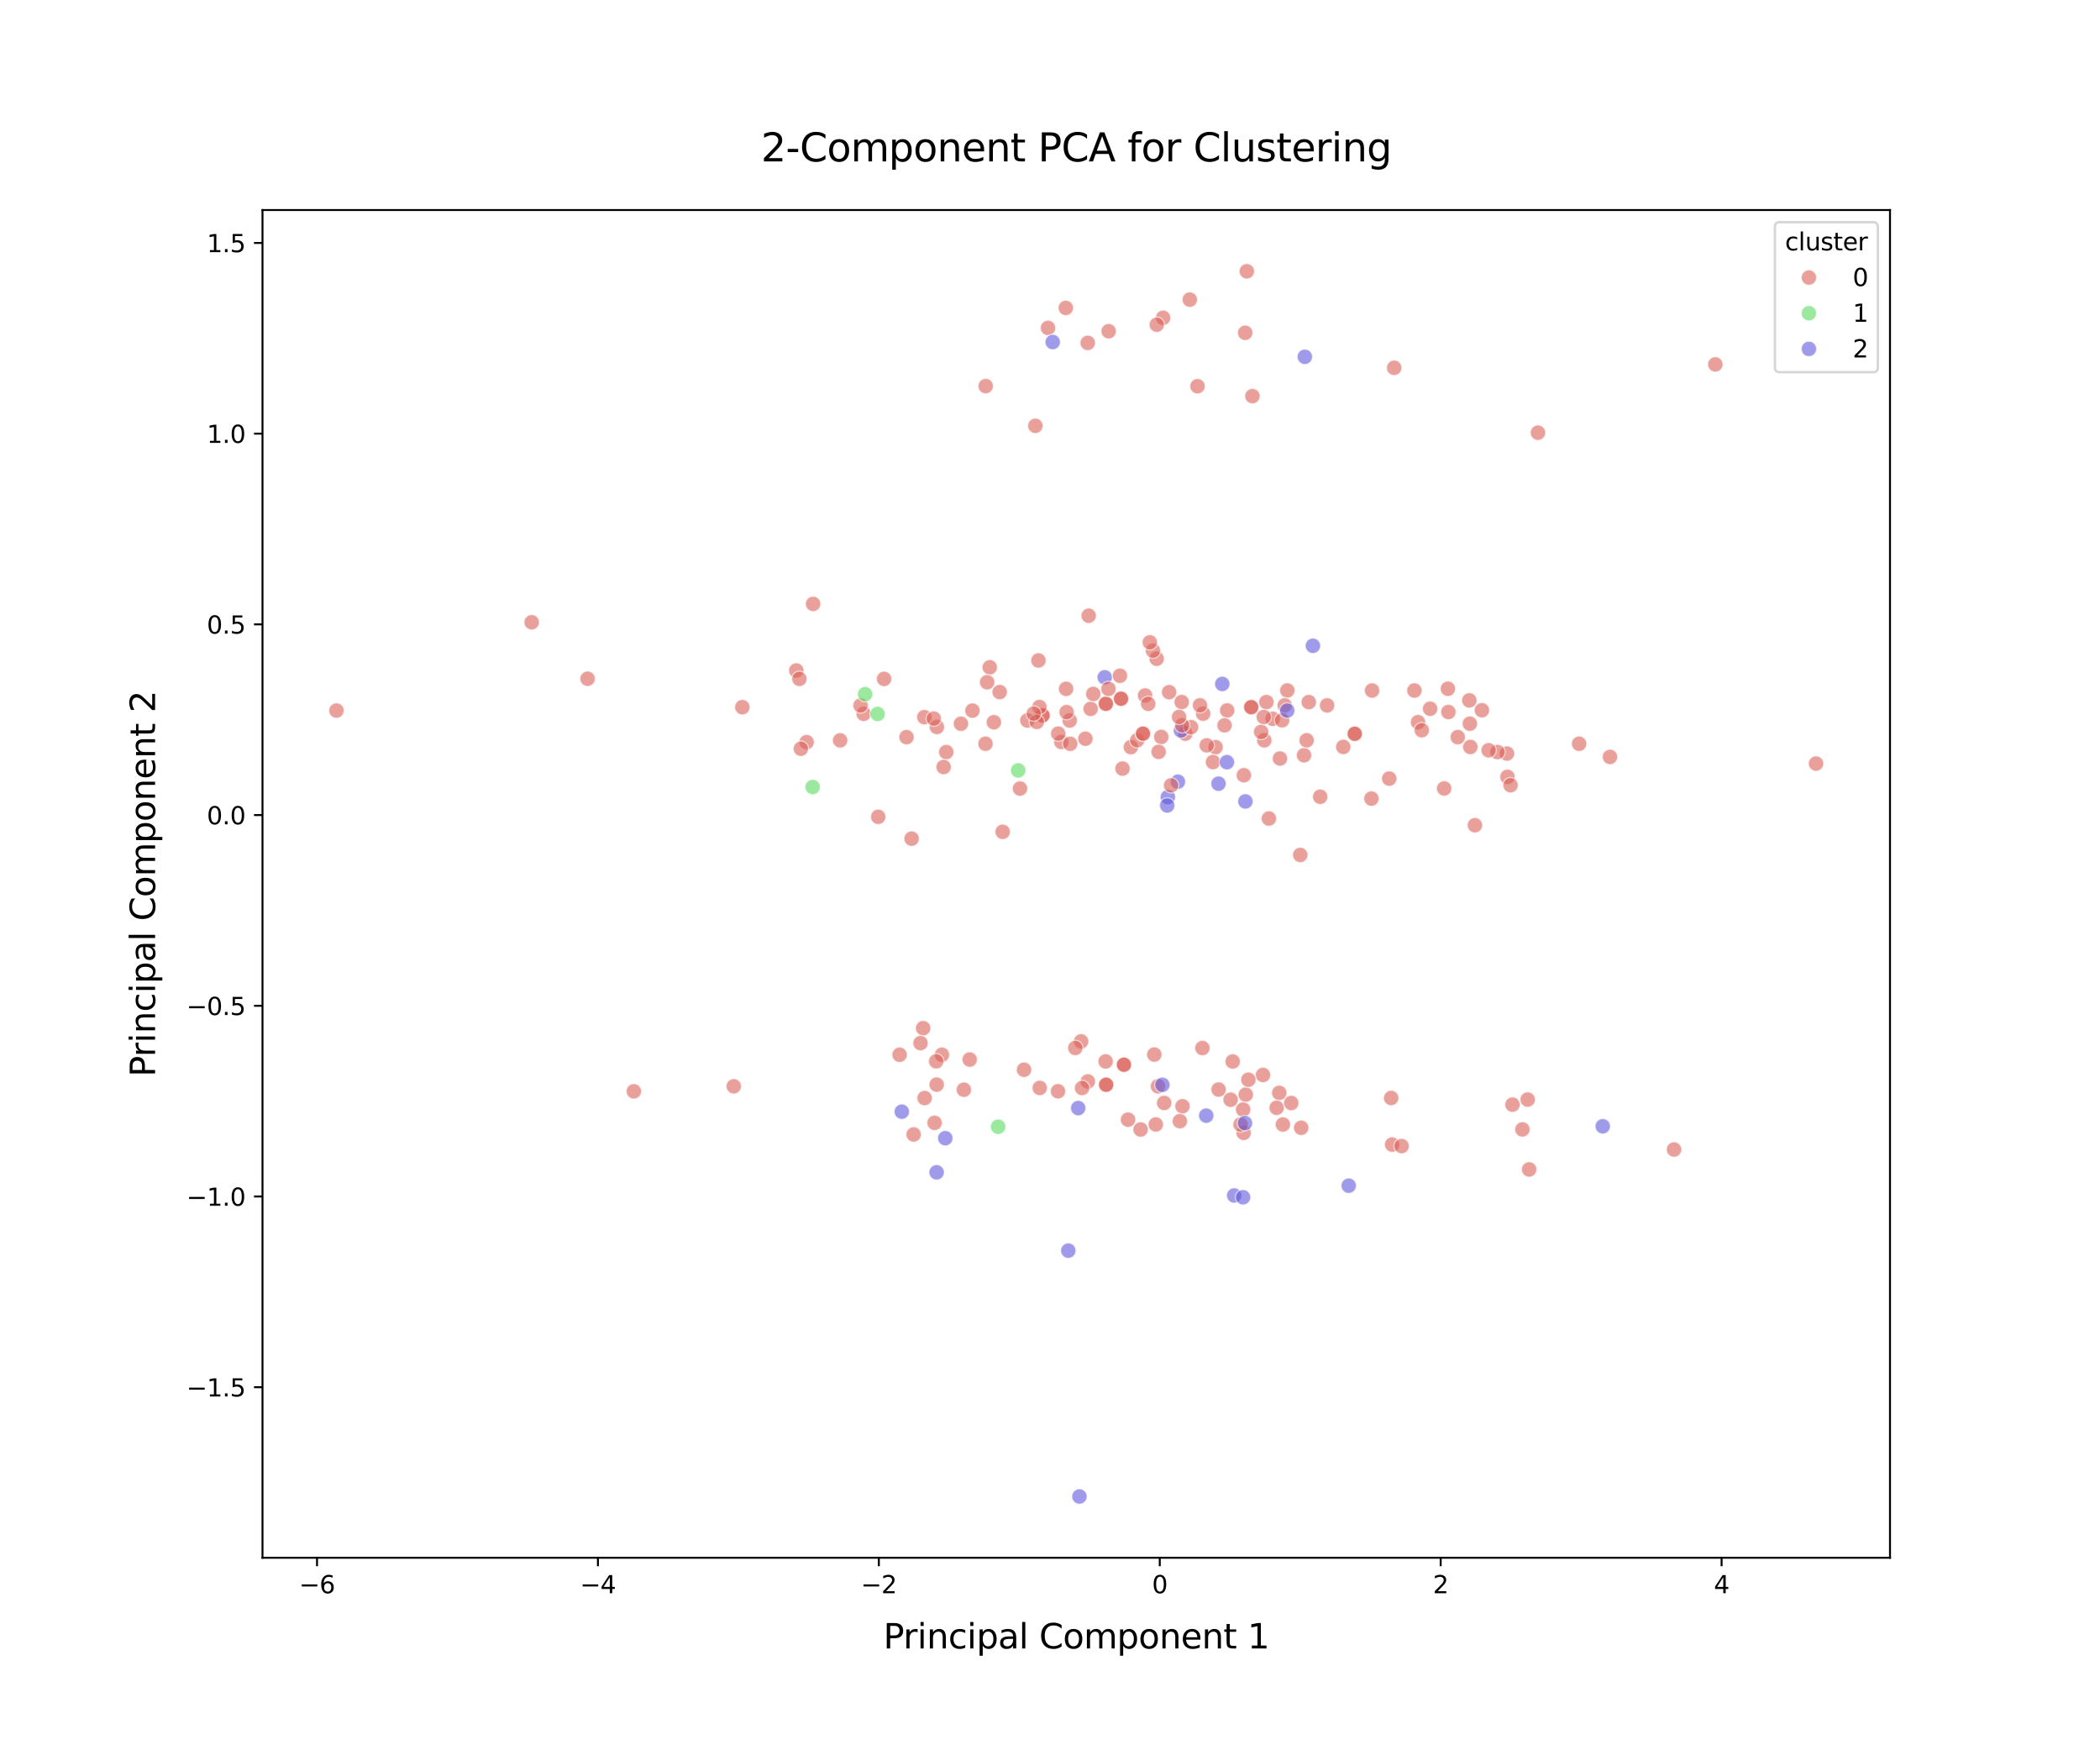 <?xml version="1.0" encoding="utf-8" standalone="no"?>
<!DOCTYPE svg PUBLIC "-//W3C//DTD SVG 1.1//EN"
  "http://www.w3.org/Graphics/SVG/1.1/DTD/svg11.dtd">
<svg xmlns:xlink="http://www.w3.org/1999/xlink" width="864pt" height="720pt" viewBox="0 0 864 720" xmlns="http://www.w3.org/2000/svg" version="1.1">
 <defs>
  <style type="text/css">*{stroke-linejoin: round; stroke-linecap: butt}</style>
 </defs>
 <g id="figure_1">
  <g id="patch_1">
   <path d="M 0 720 
L 864 720 
L 864 0 
L 0 0 
z
" style="fill: #ffffff"/>
  </g>
  <g id="axes_1">
   <g id="patch_2">
    <path d="M 108 640.8 
L 777.6 640.8 
L 777.6 86.4 
L 108 86.4 
z
" style="fill: #ffffff"/>
   </g>
   <g id="PathCollection_1">
    <defs>
     <path id="C0_0_0f73c9691a" d="M 0 3.162 
C 0.839 3.162 1.643 2.829 2.236 2.236 
C 2.829 1.643 3.162 0.839 3.162 -0 
C 3.162 -0.839 2.829 -1.643 2.236 -2.236 
C 1.643 -2.829 0.839 -3.162 0 -3.162 
C -0.839 -3.162 -1.643 -2.829 -2.236 -2.236 
C -2.829 -1.643 -3.162 -0.839 -3.162 0 
C -3.162 0.839 -2.829 1.643 -2.236 2.236 
C -1.643 2.829 -0.839 3.162 0 3.162 
z
"/>
    </defs>
    <g clip-path="url(#p28880972f9)">
     <use xlink:href="#C0_0_0f73c9691a" x="371.029" y="457.306" style="fill: #5f57db; fill-opacity: 0.6; stroke: #ffffff; stroke-opacity: 0.6; stroke-width: 0.506"/>
    </g>
    <g clip-path="url(#p28880972f9)">
     <use xlink:href="#C0_0_0f73c9691a" x="419.65" y="324.376" style="fill: #db5f57; fill-opacity: 0.6; stroke: #ffffff; stroke-opacity: 0.6; stroke-width: 0.506"/>
    </g>
    <g clip-path="url(#p28880972f9)">
     <use xlink:href="#C0_0_0f73c9691a" x="448.726" y="291.603" style="fill: #db5f57; fill-opacity: 0.6; stroke: #ffffff; stroke-opacity: 0.6; stroke-width: 0.506"/>
    </g>
    <g clip-path="url(#p28880972f9)">
     <use xlink:href="#C0_0_0f73c9691a" x="465.277" y="307.333" style="fill: #db5f57; fill-opacity: 0.6; stroke: #ffffff; stroke-opacity: 0.6; stroke-width: 0.506"/>
    </g>
    <g clip-path="url(#p28880972f9)">
     <use xlink:href="#C0_0_0f73c9691a" x="241.754" y="279.203" style="fill: #db5f57; fill-opacity: 0.6; stroke: #ffffff; stroke-opacity: 0.6; stroke-width: 0.506"/>
    </g>
    <g clip-path="url(#p28880972f9)">
     <use xlink:href="#C0_0_0f73c9691a" x="345.647" y="304.564" style="fill: #db5f57; fill-opacity: 0.6; stroke: #ffffff; stroke-opacity: 0.6; stroke-width: 0.506"/>
    </g>
    <g clip-path="url(#p28880972f9)">
     <use xlink:href="#C0_0_0f73c9691a" x="379.807" y="422.96" style="fill: #db5f57; fill-opacity: 0.6; stroke: #ffffff; stroke-opacity: 0.6; stroke-width: 0.506"/>
    </g>
    <g clip-path="url(#p28880972f9)">
     <use xlink:href="#C0_0_0f73c9691a" x="387.543" y="433.894" style="fill: #db5f57; fill-opacity: 0.6; stroke: #ffffff; stroke-opacity: 0.6; stroke-width: 0.506"/>
    </g>
    <g clip-path="url(#p28880972f9)">
     <use xlink:href="#C0_0_0f73c9691a" x="400.089" y="292.317" style="fill: #db5f57; fill-opacity: 0.6; stroke: #ffffff; stroke-opacity: 0.6; stroke-width: 0.506"/>
    </g>
    <g clip-path="url(#p28880972f9)">
     <use xlink:href="#C0_0_0f73c9691a" x="461.223" y="287.428" style="fill: #db5f57; fill-opacity: 0.6; stroke: #ffffff; stroke-opacity: 0.6; stroke-width: 0.506"/>
    </g>
    <g clip-path="url(#p28880972f9)">
     <use xlink:href="#C0_0_0f73c9691a" x="474.92" y="433.811" style="fill: #db5f57; fill-opacity: 0.6; stroke: #ffffff; stroke-opacity: 0.6; stroke-width: 0.506"/>
    </g>
    <g clip-path="url(#p28880972f9)">
     <use xlink:href="#C0_0_0f73c9691a" x="520.162" y="304.532" style="fill: #db5f57; fill-opacity: 0.6; stroke: #ffffff; stroke-opacity: 0.6; stroke-width: 0.506"/>
    </g>
    <g clip-path="url(#p28880972f9)">
     <use xlink:href="#C0_0_0f73c9691a" x="398.961" y="435.858" style="fill: #db5f57; fill-opacity: 0.6; stroke: #ffffff; stroke-opacity: 0.6; stroke-width: 0.506"/>
    </g>
    <g clip-path="url(#p28880972f9)">
     <use xlink:href="#C0_0_0f73c9691a" x="380.418" y="451.701" style="fill: #db5f57; fill-opacity: 0.6; stroke: #ffffff; stroke-opacity: 0.6; stroke-width: 0.506"/>
    </g>
    <g clip-path="url(#p28880972f9)">
     <use xlink:href="#C0_0_0f73c9691a" x="218.75" y="255.981" style="fill: #db5f57; fill-opacity: 0.6; stroke: #ffffff; stroke-opacity: 0.6; stroke-width: 0.506"/>
    </g>
    <g clip-path="url(#p28880972f9)">
     <use xlink:href="#C0_0_0f73c9691a" x="519.635" y="442.202" style="fill: #db5f57; fill-opacity: 0.6; stroke: #ffffff; stroke-opacity: 0.6; stroke-width: 0.506"/>
    </g>
    <g clip-path="url(#p28880972f9)">
     <use xlink:href="#C0_0_0f73c9691a" x="507.173" y="436.663" style="fill: #db5f57; fill-opacity: 0.6; stroke: #ffffff; stroke-opacity: 0.6; stroke-width: 0.506"/>
    </g>
    <g clip-path="url(#p28880972f9)">
     <use xlink:href="#C0_0_0f73c9691a" x="385.383" y="446.172" style="fill: #db5f57; fill-opacity: 0.6; stroke: #ffffff; stroke-opacity: 0.6; stroke-width: 0.506"/>
    </g>
    <g clip-path="url(#p28880972f9)">
     <use xlink:href="#C0_0_0f73c9691a" x="620.002" y="309.987" style="fill: #db5f57; fill-opacity: 0.6; stroke: #ffffff; stroke-opacity: 0.6; stroke-width: 0.506"/>
    </g>
    <g clip-path="url(#p28880972f9)">
     <use xlink:href="#C0_0_0f73c9691a" x="380.299" y="295.004" style="fill: #db5f57; fill-opacity: 0.6; stroke: #ffffff; stroke-opacity: 0.6; stroke-width: 0.506"/>
    </g>
    <g clip-path="url(#p28880972f9)">
     <use xlink:href="#C0_0_0f73c9691a" x="396.562" y="448.27" style="fill: #db5f57; fill-opacity: 0.6; stroke: #ffffff; stroke-opacity: 0.6; stroke-width: 0.506"/>
    </g>
    <g clip-path="url(#p28880972f9)">
     <use xlink:href="#C0_0_0f73c9691a" x="305.419" y="290.912" style="fill: #db5f57; fill-opacity: 0.6; stroke: #ffffff; stroke-opacity: 0.6; stroke-width: 0.506"/>
    </g>
    <g clip-path="url(#p28880972f9)">
     <use xlink:href="#C0_0_0f73c9691a" x="455.094" y="446.213" style="fill: #db5f57; fill-opacity: 0.6; stroke: #ffffff; stroke-opacity: 0.6; stroke-width: 0.506"/>
    </g>
    <g clip-path="url(#p28880972f9)">
     <use xlink:href="#C0_0_0f73c9691a" x="412.525" y="342.183" style="fill: #db5f57; fill-opacity: 0.6; stroke: #ffffff; stroke-opacity: 0.6; stroke-width: 0.506"/>
    </g>
    <g clip-path="url(#p28880972f9)">
     <use xlink:href="#C0_0_0f73c9691a" x="523.605" y="295.695" style="fill: #db5f57; fill-opacity: 0.6; stroke: #ffffff; stroke-opacity: 0.6; stroke-width: 0.506"/>
    </g>
    <g clip-path="url(#p28880972f9)">
     <use xlink:href="#C0_0_0f73c9691a" x="521.038" y="288.812" style="fill: #db5f57; fill-opacity: 0.6; stroke: #ffffff; stroke-opacity: 0.6; stroke-width: 0.506"/>
    </g>
    <g clip-path="url(#p28880972f9)">
     <use xlink:href="#C0_0_0f73c9691a" x="506.297" y="452.382" style="fill: #db5f57; fill-opacity: 0.6; stroke: #ffffff; stroke-opacity: 0.6; stroke-width: 0.506"/>
    </g>
    <g clip-path="url(#p28880972f9)">
     <use xlink:href="#C0_0_0f73c9691a" x="486.183" y="288.792" style="fill: #db5f57; fill-opacity: 0.6; stroke: #ffffff; stroke-opacity: 0.6; stroke-width: 0.506"/>
    </g>
    <g clip-path="url(#p28880972f9)">
     <use xlink:href="#C0_0_0f73c9691a" x="604.733" y="297.699" style="fill: #db5f57; fill-opacity: 0.6; stroke: #ffffff; stroke-opacity: 0.6; stroke-width: 0.506"/>
    </g>
    <g clip-path="url(#p28880972f9)">
     <use xlink:href="#C0_0_0f73c9691a" x="355.339" y="293.64" style="fill: #db5f57; fill-opacity: 0.6; stroke: #ffffff; stroke-opacity: 0.6; stroke-width: 0.506"/>
    </g>
    <g clip-path="url(#p28880972f9)">
     <use xlink:href="#C0_0_0f73c9691a" x="467.88" y="304.501" style="fill: #db5f57; fill-opacity: 0.6; stroke: #ffffff; stroke-opacity: 0.6; stroke-width: 0.506"/>
    </g>
    <g clip-path="url(#p28880972f9)">
     <use xlink:href="#C0_0_0f73c9691a" x="440.114" y="296.388" style="fill: #db5f57; fill-opacity: 0.6; stroke: #ffffff; stroke-opacity: 0.6; stroke-width: 0.506"/>
    </g>
    <g clip-path="url(#p28880972f9)">
     <use xlink:href="#C0_0_0f73c9691a" x="331.866" y="305.298" style="fill: #db5f57; fill-opacity: 0.6; stroke: #ffffff; stroke-opacity: 0.6; stroke-width: 0.506"/>
    </g>
    <g clip-path="url(#p28880972f9)">
     <use xlink:href="#C0_0_0f73c9691a" x="410.652" y="463.494" style="fill: #57db5f; fill-opacity: 0.6; stroke: #ffffff; stroke-opacity: 0.6; stroke-width: 0.506"/>
    </g>
    <g clip-path="url(#p28880972f9)">
     <use xlink:href="#C0_0_0f73c9691a" x="422.686" y="296.378" style="fill: #db5f57; fill-opacity: 0.6; stroke: #ffffff; stroke-opacity: 0.6; stroke-width: 0.506"/>
    </g>
    <g clip-path="url(#p28880972f9)">
     <use xlink:href="#C0_0_0f73c9691a" x="481.014" y="284.74" style="fill: #db5f57; fill-opacity: 0.6; stroke: #ffffff; stroke-opacity: 0.6; stroke-width: 0.506"/>
    </g>
    <g clip-path="url(#p28880972f9)">
     <use xlink:href="#C0_0_0f73c9691a" x="471.119" y="286.084" style="fill: #db5f57; fill-opacity: 0.6; stroke: #ffffff; stroke-opacity: 0.6; stroke-width: 0.506"/>
    </g>
    <g clip-path="url(#p28880972f9)">
     <use xlink:href="#C0_0_0f73c9691a" x="494.999" y="293.587" style="fill: #db5f57; fill-opacity: 0.6; stroke: #ffffff; stroke-opacity: 0.6; stroke-width: 0.506"/>
    </g>
    <g clip-path="url(#p28880972f9)">
     <use xlink:href="#C0_0_0f73c9691a" x="447.561" y="444.859" style="fill: #db5f57; fill-opacity: 0.6; stroke: #ffffff; stroke-opacity: 0.6; stroke-width: 0.506"/>
    </g>
    <g clip-path="url(#p28880972f9)">
     <use xlink:href="#C0_0_0f73c9691a" x="428.935" y="294.29" style="fill: #db5f57; fill-opacity: 0.6; stroke: #ffffff; stroke-opacity: 0.6; stroke-width: 0.506"/>
    </g>
    <g clip-path="url(#p28880972f9)">
     <use xlink:href="#C0_0_0f73c9691a" x="389.318" y="309.38" style="fill: #db5f57; fill-opacity: 0.6; stroke: #ffffff; stroke-opacity: 0.6; stroke-width: 0.506"/>
    </g>
    <g clip-path="url(#p28880972f9)">
     <use xlink:href="#C0_0_0f73c9691a" x="449.805" y="285.464" style="fill: #db5f57; fill-opacity: 0.6; stroke: #ffffff; stroke-opacity: 0.6; stroke-width: 0.506"/>
    </g>
    <g clip-path="url(#p28880972f9)">
     <use xlink:href="#C0_0_0f73c9691a" x="444.115" y="615.6" style="fill: #5f57db; fill-opacity: 0.6; stroke: #ffffff; stroke-opacity: 0.6; stroke-width: 0.506"/>
    </g>
    <g clip-path="url(#p28880972f9)">
     <use xlink:href="#C0_0_0f73c9691a" x="480.495" y="327.889" style="fill: #5f57db; fill-opacity: 0.6; stroke: #ffffff; stroke-opacity: 0.6; stroke-width: 0.506"/>
    </g>
    <g clip-path="url(#p28880972f9)">
     <use xlink:href="#C0_0_0f73c9691a" x="632.752" y="177.991" style="fill: #db5f57; fill-opacity: 0.6; stroke: #ffffff; stroke-opacity: 0.6; stroke-width: 0.506"/>
    </g>
    <g clip-path="url(#p28880972f9)">
     <use xlink:href="#C0_0_0f73c9691a" x="557.38" y="301.854" style="fill: #db5f57; fill-opacity: 0.6; stroke: #ffffff; stroke-opacity: 0.6; stroke-width: 0.506"/>
    </g>
    <g clip-path="url(#p28880972f9)">
     <use xlink:href="#C0_0_0f73c9691a" x="588.386" y="291.55" style="fill: #db5f57; fill-opacity: 0.6; stroke: #ffffff; stroke-opacity: 0.6; stroke-width: 0.506"/>
    </g>
    <g clip-path="url(#p28880972f9)">
     <use xlink:href="#C0_0_0f73c9691a" x="487.67" y="301.814" style="fill: #db5f57; fill-opacity: 0.6; stroke: #ffffff; stroke-opacity: 0.6; stroke-width: 0.506"/>
    </g>
    <g clip-path="url(#p28880972f9)">
     <use xlink:href="#C0_0_0f73c9691a" x="500.132" y="307.353" style="fill: #db5f57; fill-opacity: 0.6; stroke: #ffffff; stroke-opacity: 0.6; stroke-width: 0.506"/>
    </g>
    <g clip-path="url(#p28880972f9)">
     <use xlink:href="#C0_0_0f73c9691a" x="507.784" y="491.77" style="fill: #5f57db; fill-opacity: 0.6; stroke: #ffffff; stroke-opacity: 0.6; stroke-width: 0.506"/>
    </g>
    <g clip-path="url(#p28880972f9)">
     <use xlink:href="#C0_0_0f73c9691a" x="572.36" y="451.679" style="fill: #db5f57; fill-opacity: 0.6; stroke: #ffffff; stroke-opacity: 0.6; stroke-width: 0.506"/>
    </g>
    <g clip-path="url(#p28880972f9)">
     <use xlink:href="#C0_0_0f73c9691a" x="512.546" y="450.294" style="fill: #db5f57; fill-opacity: 0.6; stroke: #ffffff; stroke-opacity: 0.6; stroke-width: 0.506"/>
    </g>
    <g clip-path="url(#p28880972f9)">
     <use xlink:href="#C0_0_0f73c9691a" x="609.699" y="292.17" style="fill: #db5f57; fill-opacity: 0.6; stroke: #ffffff; stroke-opacity: 0.6; stroke-width: 0.506"/>
    </g>
    <g clip-path="url(#p28880972f9)">
     <use xlink:href="#C0_0_0f73c9691a" x="583.42" y="297.079" style="fill: #db5f57; fill-opacity: 0.6; stroke: #ffffff; stroke-opacity: 0.6; stroke-width: 0.506"/>
    </g>
    <g clip-path="url(#p28880972f9)">
     <use xlink:href="#C0_0_0f73c9691a" x="361.064" y="293.684" style="fill: #57db5f; fill-opacity: 0.6; stroke: #ffffff; stroke-opacity: 0.6; stroke-width: 0.506"/>
    </g>
    <g clip-path="url(#p28880972f9)">
     <use xlink:href="#C0_0_0f73c9691a" x="604.937" y="307.28" style="fill: #db5f57; fill-opacity: 0.6; stroke: #ffffff; stroke-opacity: 0.6; stroke-width: 0.506"/>
    </g>
    <g clip-path="url(#p28880972f9)">
     <use xlink:href="#C0_0_0f73c9691a" x="511.669" y="466.014" style="fill: #db5f57; fill-opacity: 0.6; stroke: #ffffff; stroke-opacity: 0.6; stroke-width: 0.506"/>
    </g>
    <g clip-path="url(#p28880972f9)">
     <use xlink:href="#C0_0_0f73c9691a" x="477.775" y="303.157" style="fill: #db5f57; fill-opacity: 0.6; stroke: #ffffff; stroke-opacity: 0.6; stroke-width: 0.506"/>
    </g>
    <g clip-path="url(#p28880972f9)">
     <use xlink:href="#C0_0_0f73c9691a" x="526.327" y="449.561" style="fill: #db5f57; fill-opacity: 0.6; stroke: #ffffff; stroke-opacity: 0.6; stroke-width: 0.506"/>
    </g>
    <g clip-path="url(#p28880972f9)">
     <use xlink:href="#C0_0_0f73c9691a" x="747.164" y="314.11" style="fill: #db5f57; fill-opacity: 0.6; stroke: #ffffff; stroke-opacity: 0.6; stroke-width: 0.506"/>
    </g>
    <g clip-path="url(#p28880972f9)">
     <use xlink:href="#C0_0_0f73c9691a" x="446.566" y="303.881" style="fill: #db5f57; fill-opacity: 0.6; stroke: #ffffff; stroke-opacity: 0.6; stroke-width: 0.506"/>
    </g>
    <g clip-path="url(#p28880972f9)">
     <use xlink:href="#C0_0_0f73c9691a" x="662.389" y="311.362" style="fill: #db5f57; fill-opacity: 0.6; stroke: #ffffff; stroke-opacity: 0.6; stroke-width: 0.506"/>
    </g>
    <g clip-path="url(#p28880972f9)">
     <use xlink:href="#C0_0_0f73c9691a" x="688.751" y="472.864" style="fill: #db5f57; fill-opacity: 0.6; stroke: #ffffff; stroke-opacity: 0.6; stroke-width: 0.506"/>
    </g>
    <g clip-path="url(#p28880972f9)">
     <use xlink:href="#C0_0_0f73c9691a" x="475.881" y="270.974" style="fill: #db5f57; fill-opacity: 0.6; stroke: #ffffff; stroke-opacity: 0.6; stroke-width: 0.506"/>
    </g>
    <g clip-path="url(#p28880972f9)">
     <use xlink:href="#C0_0_0f73c9691a" x="455.094" y="446.213" style="fill: #db5f57; fill-opacity: 0.6; stroke: #ffffff; stroke-opacity: 0.6; stroke-width: 0.506"/>
    </g>
    <g clip-path="url(#p28880972f9)">
     <use xlink:href="#C0_0_0f73c9691a" x="438.508" y="126.669" style="fill: #db5f57; fill-opacity: 0.6; stroke: #ffffff; stroke-opacity: 0.6; stroke-width: 0.506"/>
    </g>
    <g clip-path="url(#p28880972f9)">
     <use xlink:href="#C0_0_0f73c9691a" x="543.166" y="327.754" style="fill: #db5f57; fill-opacity: 0.6; stroke: #ffffff; stroke-opacity: 0.6; stroke-width: 0.506"/>
    </g>
    <g clip-path="url(#p28880972f9)">
     <use xlink:href="#C0_0_0f73c9691a" x="628.529" y="452.319" style="fill: #db5f57; fill-opacity: 0.6; stroke: #ffffff; stroke-opacity: 0.6; stroke-width: 0.506"/>
    </g>
    <g clip-path="url(#p28880972f9)">
     <use xlink:href="#C0_0_0f73c9691a" x="518.879" y="301.09" style="fill: #db5f57; fill-opacity: 0.6; stroke: #ffffff; stroke-opacity: 0.6; stroke-width: 0.506"/>
    </g>
    <g clip-path="url(#p28880972f9)">
     <use xlink:href="#C0_0_0f73c9691a" x="511.754" y="318.897" style="fill: #db5f57; fill-opacity: 0.6; stroke: #ffffff; stroke-opacity: 0.6; stroke-width: 0.506"/>
    </g>
    <g clip-path="url(#p28880972f9)">
     <use xlink:href="#C0_0_0f73c9691a" x="595.918" y="292.904" style="fill: #db5f57; fill-opacity: 0.6; stroke: #ffffff; stroke-opacity: 0.6; stroke-width: 0.506"/>
    </g>
    <g clip-path="url(#p28880972f9)">
     <use xlink:href="#C0_0_0f73c9691a" x="447.911" y="253.281" style="fill: #db5f57; fill-opacity: 0.6; stroke: #ffffff; stroke-opacity: 0.6; stroke-width: 0.506"/>
    </g>
    <g clip-path="url(#p28880972f9)">
     <use xlink:href="#C0_0_0f73c9691a" x="536.51" y="310.681" style="fill: #db5f57; fill-opacity: 0.6; stroke: #ffffff; stroke-opacity: 0.6; stroke-width: 0.506"/>
    </g>
    <g clip-path="url(#p28880972f9)">
     <use xlink:href="#C0_0_0f73c9691a" x="484.625" y="321.565" style="fill: #5f57db; fill-opacity: 0.6; stroke: #ffffff; stroke-opacity: 0.6; stroke-width: 0.506"/>
    </g>
    <g clip-path="url(#p28880972f9)">
     <use xlink:href="#C0_0_0f73c9691a" x="461.834" y="316.169" style="fill: #db5f57; fill-opacity: 0.6; stroke: #ffffff; stroke-opacity: 0.6; stroke-width: 0.506"/>
    </g>
    <g clip-path="url(#p28880972f9)">
     <use xlink:href="#C0_0_0f73c9691a" x="599.768" y="303.229" style="fill: #db5f57; fill-opacity: 0.6; stroke: #ffffff; stroke-opacity: 0.6; stroke-width: 0.506"/>
    </g>
    <g clip-path="url(#p28880972f9)">
     <use xlink:href="#C0_0_0f73c9691a" x="629.14" y="481.061" style="fill: #db5f57; fill-opacity: 0.6; stroke: #ffffff; stroke-opacity: 0.6; stroke-width: 0.506"/>
    </g>
    <g clip-path="url(#p28880972f9)">
     <use xlink:href="#C0_0_0f73c9691a" x="478.974" y="453.716" style="fill: #db5f57; fill-opacity: 0.6; stroke: #ffffff; stroke-opacity: 0.6; stroke-width: 0.506"/>
    </g>
    <g clip-path="url(#p28880972f9)">
     <use xlink:href="#C0_0_0f73c9691a" x="372.97" y="303.231" style="fill: #db5f57; fill-opacity: 0.6; stroke: #ffffff; stroke-opacity: 0.6; stroke-width: 0.506"/>
    </g>
    <g clip-path="url(#p28880972f9)">
     <use xlink:href="#C0_0_0f73c9691a" x="552.654" y="307.249" style="fill: #db5f57; fill-opacity: 0.6; stroke: #ffffff; stroke-opacity: 0.6; stroke-width: 0.506"/>
    </g>
    <g clip-path="url(#p28880972f9)">
     <use xlink:href="#C0_0_0f73c9691a" x="476.695" y="309.296" style="fill: #db5f57; fill-opacity: 0.6; stroke: #ffffff; stroke-opacity: 0.6; stroke-width: 0.506"/>
    </g>
    <g clip-path="url(#p28880972f9)">
     <use xlink:href="#C0_0_0f73c9691a" x="572.768" y="470.84" style="fill: #db5f57; fill-opacity: 0.6; stroke: #ffffff; stroke-opacity: 0.6; stroke-width: 0.506"/>
    </g>
    <g clip-path="url(#p28880972f9)">
     <use xlink:href="#C0_0_0f73c9691a" x="501.367" y="448.197" style="fill: #db5f57; fill-opacity: 0.6; stroke: #ffffff; stroke-opacity: 0.6; stroke-width: 0.506"/>
    </g>
    <g clip-path="url(#p28880972f9)">
     <use xlink:href="#C0_0_0f73c9691a" x="529.65" y="284.027" style="fill: #db5f57; fill-opacity: 0.6; stroke: #ffffff; stroke-opacity: 0.6; stroke-width: 0.506"/>
    </g>
    <g clip-path="url(#p28880972f9)">
     <use xlink:href="#C0_0_0f73c9691a" x="439.525" y="514.466" style="fill: #5f57db; fill-opacity: 0.6; stroke: #ffffff; stroke-opacity: 0.6; stroke-width: 0.506"/>
    </g>
    <g clip-path="url(#p28880972f9)">
     <use xlink:href="#C0_0_0f73c9691a" x="581.933" y="284.057" style="fill: #db5f57; fill-opacity: 0.6; stroke: #ffffff; stroke-opacity: 0.6; stroke-width: 0.506"/>
    </g>
    <g clip-path="url(#p28880972f9)">
     <use xlink:href="#C0_0_0f73c9691a" x="528.571" y="290.166" style="fill: #db5f57; fill-opacity: 0.6; stroke: #ffffff; stroke-opacity: 0.6; stroke-width: 0.506"/>
    </g>
    <g clip-path="url(#p28880972f9)">
     <use xlink:href="#C0_0_0f73c9691a" x="481.828" y="323.062" style="fill: #db5f57; fill-opacity: 0.6; stroke: #ffffff; stroke-opacity: 0.6; stroke-width: 0.506"/>
    </g>
    <g clip-path="url(#p28880972f9)">
     <use xlink:href="#C0_0_0f73c9691a" x="411.304" y="284.7" style="fill: #db5f57; fill-opacity: 0.6; stroke: #ffffff; stroke-opacity: 0.6; stroke-width: 0.506"/>
    </g>
    <g clip-path="url(#p28880972f9)">
     <use xlink:href="#C0_0_0f73c9691a" x="616.116" y="309.378" style="fill: #db5f57; fill-opacity: 0.6; stroke: #ffffff; stroke-opacity: 0.6; stroke-width: 0.506"/>
    </g>
    <g clip-path="url(#p28880972f9)">
     <use xlink:href="#C0_0_0f73c9691a" x="512.391" y="329.678" style="fill: #5f57db; fill-opacity: 0.6; stroke: #ffffff; stroke-opacity: 0.6; stroke-width: 0.506"/>
    </g>
    <g clip-path="url(#p28880972f9)">
     <use xlink:href="#C0_0_0f73c9691a" x="620.205" y="319.568" style="fill: #db5f57; fill-opacity: 0.6; stroke: #ffffff; stroke-opacity: 0.6; stroke-width: 0.506"/>
    </g>
    <g clip-path="url(#p28880972f9)">
     <use xlink:href="#C0_0_0f73c9691a" x="564.505" y="284.047" style="fill: #db5f57; fill-opacity: 0.6; stroke: #ffffff; stroke-opacity: 0.6; stroke-width: 0.506"/>
    </g>
    <g clip-path="url(#p28880972f9)">
     <use xlink:href="#C0_0_0f73c9691a" x="621.488" y="323.009" style="fill: #db5f57; fill-opacity: 0.6; stroke: #ffffff; stroke-opacity: 0.6; stroke-width: 0.506"/>
    </g>
    <g clip-path="url(#p28880972f9)">
     <use xlink:href="#C0_0_0f73c9691a" x="485.863" y="300.504" style="fill: #5f57db; fill-opacity: 0.6; stroke: #ffffff; stroke-opacity: 0.6; stroke-width: 0.506"/>
    </g>
    <g clip-path="url(#p28880972f9)">
     <use xlink:href="#C0_0_0f73c9691a" x="604.53" y="288.119" style="fill: #db5f57; fill-opacity: 0.6; stroke: #ffffff; stroke-opacity: 0.6; stroke-width: 0.506"/>
    </g>
    <g clip-path="url(#p28880972f9)">
     <use xlink:href="#C0_0_0f73c9691a" x="428.935" y="294.29" style="fill: #db5f57; fill-opacity: 0.6; stroke: #ffffff; stroke-opacity: 0.6; stroke-width: 0.506"/>
    </g>
    <g clip-path="url(#p28880972f9)">
     <use xlink:href="#C0_0_0f73c9691a" x="490.033" y="299.116" style="fill: #db5f57; fill-opacity: 0.6; stroke: #ffffff; stroke-opacity: 0.6; stroke-width: 0.506"/>
    </g>
    <g clip-path="url(#p28880972f9)">
     <use xlink:href="#C0_0_0f73c9691a" x="436.671" y="305.225" style="fill: #db5f57; fill-opacity: 0.6; stroke: #ffffff; stroke-opacity: 0.6; stroke-width: 0.506"/>
    </g>
    <g clip-path="url(#p28880972f9)">
     <use xlink:href="#C0_0_0f73c9691a" x="504.894" y="292.243" style="fill: #db5f57; fill-opacity: 0.6; stroke: #ffffff; stroke-opacity: 0.6; stroke-width: 0.506"/>
    </g>
    <g clip-path="url(#p28880972f9)">
     <use xlink:href="#C0_0_0f73c9691a" x="492.684" y="158.883" style="fill: #db5f57; fill-opacity: 0.6; stroke: #ffffff; stroke-opacity: 0.6; stroke-width: 0.506"/>
    </g>
    <g clip-path="url(#p28880972f9)">
     <use xlink:href="#C0_0_0f73c9691a" x="612.469" y="308.634" style="fill: #db5f57; fill-opacity: 0.6; stroke: #ffffff; stroke-opacity: 0.6; stroke-width: 0.506"/>
    </g>
    <g clip-path="url(#p28880972f9)">
     <use xlink:href="#C0_0_0f73c9691a" x="525.247" y="455.7" style="fill: #db5f57; fill-opacity: 0.6; stroke: #ffffff; stroke-opacity: 0.6; stroke-width: 0.506"/>
    </g>
    <g clip-path="url(#p28880972f9)">
     <use xlink:href="#C0_0_0f73c9691a" x="385.18" y="436.592" style="fill: #db5f57; fill-opacity: 0.6; stroke: #ffffff; stroke-opacity: 0.6; stroke-width: 0.506"/>
    </g>
    <g clip-path="url(#p28880972f9)">
     <use xlink:href="#C0_0_0f73c9691a" x="622.28" y="454.407" style="fill: #db5f57; fill-opacity: 0.6; stroke: #ffffff; stroke-opacity: 0.6; stroke-width: 0.506"/>
    </g>
    <g clip-path="url(#p28880972f9)">
     <use xlink:href="#C0_0_0f73c9691a" x="469.282" y="464.64" style="fill: #db5f57; fill-opacity: 0.6; stroke: #ffffff; stroke-opacity: 0.6; stroke-width: 0.506"/>
    </g>
    <g clip-path="url(#p28880972f9)">
     <use xlink:href="#C0_0_0f73c9691a" x="427.652" y="290.849" style="fill: #db5f57; fill-opacity: 0.6; stroke: #ffffff; stroke-opacity: 0.6; stroke-width: 0.506"/>
    </g>
    <g clip-path="url(#p28880972f9)">
     <use xlink:href="#C0_0_0f73c9691a" x="515.281" y="162.944" style="fill: #db5f57; fill-opacity: 0.6; stroke: #ffffff; stroke-opacity: 0.6; stroke-width: 0.506"/>
    </g>
    <g clip-path="url(#p28880972f9)">
     <use xlink:href="#C0_0_0f73c9691a" x="519.959" y="294.951" style="fill: #db5f57; fill-opacity: 0.6; stroke: #ffffff; stroke-opacity: 0.6; stroke-width: 0.506"/>
    </g>
    <g clip-path="url(#p28880972f9)">
     <use xlink:href="#C0_0_0f73c9691a" x="511.43" y="492.514" style="fill: #5f57db; fill-opacity: 0.6; stroke: #ffffff; stroke-opacity: 0.6; stroke-width: 0.506"/>
    </g>
    <g clip-path="url(#p28880972f9)">
     <use xlink:href="#C0_0_0f73c9691a" x="502.883" y="281.353" style="fill: #5f57db; fill-opacity: 0.6; stroke: #ffffff; stroke-opacity: 0.6; stroke-width: 0.506"/>
    </g>
    <g clip-path="url(#p28880972f9)">
     <use xlink:href="#C0_0_0f73c9691a" x="385.348" y="482.253" style="fill: #5f57db; fill-opacity: 0.6; stroke: #ffffff; stroke-opacity: 0.6; stroke-width: 0.506"/>
    </g>
    <g clip-path="url(#p28880972f9)">
     <use xlink:href="#C0_0_0f73c9691a" x="454.974" y="289.515" style="fill: #db5f57; fill-opacity: 0.6; stroke: #ffffff; stroke-opacity: 0.6; stroke-width: 0.506"/>
    </g>
    <g clip-path="url(#p28880972f9)">
     <use xlink:href="#C0_0_0f73c9691a" x="564.24" y="328.508" style="fill: #db5f57; fill-opacity: 0.6; stroke: #ffffff; stroke-opacity: 0.6; stroke-width: 0.506"/>
    </g>
    <g clip-path="url(#p28880972f9)">
     <use xlink:href="#C0_0_0f73c9691a" x="462.422" y="437.986" style="fill: #db5f57; fill-opacity: 0.6; stroke: #ffffff; stroke-opacity: 0.6; stroke-width: 0.506"/>
    </g>
    <g clip-path="url(#p28880972f9)">
     <use xlink:href="#C0_0_0f73c9691a" x="527.491" y="296.305" style="fill: #db5f57; fill-opacity: 0.6; stroke: #ffffff; stroke-opacity: 0.6; stroke-width: 0.506"/>
    </g>
    <g clip-path="url(#p28880972f9)">
     <use xlink:href="#C0_0_0f73c9691a" x="649.687" y="305.957" style="fill: #db5f57; fill-opacity: 0.6; stroke: #ffffff; stroke-opacity: 0.6; stroke-width: 0.506"/>
    </g>
    <g clip-path="url(#p28880972f9)">
     <use xlink:href="#C0_0_0f73c9691a" x="388.913" y="468.209" style="fill: #5f57db; fill-opacity: 0.6; stroke: #ffffff; stroke-opacity: 0.6; stroke-width: 0.506"/>
    </g>
    <g clip-path="url(#p28880972f9)">
     <use xlink:href="#C0_0_0f73c9691a" x="512.98" y="111.6" style="fill: #db5f57; fill-opacity: 0.6; stroke: #ffffff; stroke-opacity: 0.6; stroke-width: 0.506"/>
    </g>
    <g clip-path="url(#p28880972f9)">
     <use xlink:href="#C0_0_0f73c9691a" x="514.789" y="290.9" style="fill: #db5f57; fill-opacity: 0.6; stroke: #ffffff; stroke-opacity: 0.6; stroke-width: 0.506"/>
    </g>
    <g clip-path="url(#p28880972f9)">
     <use xlink:href="#C0_0_0f73c9691a" x="443.595" y="455.827" style="fill: #5f57db; fill-opacity: 0.6; stroke: #ffffff; stroke-opacity: 0.6; stroke-width: 0.506"/>
    </g>
    <g clip-path="url(#p28880972f9)">
     <use xlink:href="#C0_0_0f73c9691a" x="537.59" y="304.542" style="fill: #db5f57; fill-opacity: 0.6; stroke: #ffffff; stroke-opacity: 0.6; stroke-width: 0.506"/>
    </g>
    <g clip-path="url(#p28880972f9)">
     <use xlink:href="#C0_0_0f73c9691a" x="513.625" y="444.155" style="fill: #db5f57; fill-opacity: 0.6; stroke: #ffffff; stroke-opacity: 0.6; stroke-width: 0.506"/>
    </g>
    <g clip-path="url(#p28880972f9)">
     <use xlink:href="#C0_0_0f73c9691a" x="456.139" y="136.26" style="fill: #db5f57; fill-opacity: 0.6; stroke: #ffffff; stroke-opacity: 0.6; stroke-width: 0.506"/>
    </g>
    <g clip-path="url(#p28880972f9)">
     <use xlink:href="#C0_0_0f73c9691a" x="535.346" y="463.936" style="fill: #db5f57; fill-opacity: 0.6; stroke: #ffffff; stroke-opacity: 0.6; stroke-width: 0.506"/>
    </g>
    <g clip-path="url(#p28880972f9)">
     <use xlink:href="#C0_0_0f73c9691a" x="659.418" y="463.308" style="fill: #5f57db; fill-opacity: 0.6; stroke: #ffffff; stroke-opacity: 0.6; stroke-width: 0.506"/>
    </g>
    <g clip-path="url(#p28880972f9)">
     <use xlink:href="#C0_0_0f73c9691a" x="538.466" y="288.822" style="fill: #db5f57; fill-opacity: 0.6; stroke: #ffffff; stroke-opacity: 0.6; stroke-width: 0.506"/>
    </g>
    <g clip-path="url(#p28880972f9)">
     <use xlink:href="#C0_0_0f73c9691a" x="470.243" y="301.804" style="fill: #db5f57; fill-opacity: 0.6; stroke: #ffffff; stroke-opacity: 0.6; stroke-width: 0.506"/>
    </g>
    <g clip-path="url(#p28880972f9)">
     <use xlink:href="#C0_0_0f73c9691a" x="480.225" y="331.333" style="fill: #5f57db; fill-opacity: 0.6; stroke: #ffffff; stroke-opacity: 0.6; stroke-width: 0.506"/>
    </g>
    <g clip-path="url(#p28880972f9)">
     <use xlink:href="#C0_0_0f73c9691a" x="510.386" y="462.572" style="fill: #db5f57; fill-opacity: 0.6; stroke: #ffffff; stroke-opacity: 0.6; stroke-width: 0.506"/>
    </g>
    <g clip-path="url(#p28880972f9)">
     <use xlink:href="#C0_0_0f73c9691a" x="435.303" y="448.9" style="fill: #db5f57; fill-opacity: 0.6; stroke: #ffffff; stroke-opacity: 0.6; stroke-width: 0.506"/>
    </g>
    <g clip-path="url(#p28880972f9)">
     <use xlink:href="#C0_0_0f73c9691a" x="554.897" y="487.749" style="fill: #5f57db; fill-opacity: 0.6; stroke: #ffffff; stroke-opacity: 0.6; stroke-width: 0.506"/>
    </g>
    <g clip-path="url(#p28880972f9)">
     <use xlink:href="#C0_0_0f73c9691a" x="536.849" y="146.773" style="fill: #5f57db; fill-opacity: 0.6; stroke: #ffffff; stroke-opacity: 0.6; stroke-width: 0.506"/>
    </g>
    <g clip-path="url(#p28880972f9)">
     <use xlink:href="#C0_0_0f73c9691a" x="526.615" y="312.024" style="fill: #db5f57; fill-opacity: 0.6; stroke: #ffffff; stroke-opacity: 0.6; stroke-width: 0.506"/>
    </g>
    <g clip-path="url(#p28880972f9)">
     <use xlink:href="#C0_0_0f73c9691a" x="529.601" y="292.295" style="fill: #5f57db; fill-opacity: 0.6; stroke: #ffffff; stroke-opacity: 0.6; stroke-width: 0.506"/>
    </g>
    <g clip-path="url(#p28880972f9)">
     <use xlink:href="#C0_0_0f73c9691a" x="474.358" y="267.667" style="fill: #db5f57; fill-opacity: 0.6; stroke: #ffffff; stroke-opacity: 0.6; stroke-width: 0.506"/>
    </g>
    <g clip-path="url(#p28880972f9)">
     <use xlink:href="#C0_0_0f73c9691a" x="354.056" y="290.199" style="fill: #db5f57; fill-opacity: 0.6; stroke: #ffffff; stroke-opacity: 0.6; stroke-width: 0.506"/>
    </g>
    <g clip-path="url(#p28880972f9)">
     <use xlink:href="#C0_0_0f73c9691a" x="461.223" y="287.428" style="fill: #db5f57; fill-opacity: 0.6; stroke: #ffffff; stroke-opacity: 0.6; stroke-width: 0.506"/>
    </g>
    <g clip-path="url(#p28880972f9)">
     <use xlink:href="#C0_0_0f73c9691a" x="511.466" y="456.433" style="fill: #db5f57; fill-opacity: 0.6; stroke: #ffffff; stroke-opacity: 0.6; stroke-width: 0.506"/>
    </g>
    <g clip-path="url(#p28880972f9)">
     <use xlink:href="#C0_0_0f73c9691a" x="531.256" y="453.746" style="fill: #db5f57; fill-opacity: 0.6; stroke: #ffffff; stroke-opacity: 0.6; stroke-width: 0.506"/>
    </g>
    <g clip-path="url(#p28880972f9)">
     <use xlink:href="#C0_0_0f73c9691a" x="454.89" y="436.632" style="fill: #db5f57; fill-opacity: 0.6; stroke: #ffffff; stroke-opacity: 0.6; stroke-width: 0.506"/>
    </g>
    <g clip-path="url(#p28880972f9)">
     <use xlink:href="#C0_0_0f73c9691a" x="454.518" y="278.623" style="fill: #5f57db; fill-opacity: 0.6; stroke: #ffffff; stroke-opacity: 0.6; stroke-width: 0.506"/>
    </g>
    <g clip-path="url(#p28880972f9)">
     <use xlink:href="#C0_0_0f73c9691a" x="496.486" y="306.609" style="fill: #db5f57; fill-opacity: 0.6; stroke: #ffffff; stroke-opacity: 0.6; stroke-width: 0.506"/>
    </g>
    <g clip-path="url(#p28880972f9)">
     <use xlink:href="#C0_0_0f73c9691a" x="427.244" y="271.688" style="fill: #db5f57; fill-opacity: 0.6; stroke: #ffffff; stroke-opacity: 0.6; stroke-width: 0.506"/>
    </g>
    <g clip-path="url(#p28880972f9)">
     <use xlink:href="#C0_0_0f73c9691a" x="512.307" y="136.9" style="fill: #db5f57; fill-opacity: 0.6; stroke: #ffffff; stroke-opacity: 0.6; stroke-width: 0.506"/>
    </g>
    <g clip-path="url(#p28880972f9)">
     <use xlink:href="#C0_0_0f73c9691a" x="427.771" y="447.546" style="fill: #db5f57; fill-opacity: 0.6; stroke: #ffffff; stroke-opacity: 0.6; stroke-width: 0.506"/>
    </g>
    <g clip-path="url(#p28880972f9)">
     <use xlink:href="#C0_0_0f73c9691a" x="594.166" y="324.343" style="fill: #db5f57; fill-opacity: 0.6; stroke: #ffffff; stroke-opacity: 0.6; stroke-width: 0.506"/>
    </g>
    <g clip-path="url(#p28880972f9)">
     <use xlink:href="#C0_0_0f73c9691a" x="435.388" y="301.783" style="fill: #db5f57; fill-opacity: 0.6; stroke: #ffffff; stroke-opacity: 0.6; stroke-width: 0.506"/>
    </g>
    <g clip-path="url(#p28880972f9)">
     <use xlink:href="#C0_0_0f73c9691a" x="464.113" y="460.589" style="fill: #db5f57; fill-opacity: 0.6; stroke: #ffffff; stroke-opacity: 0.6; stroke-width: 0.506"/>
    </g>
    <g clip-path="url(#p28880972f9)">
     <use xlink:href="#C0_0_0f73c9691a" x="327.609" y="275.813" style="fill: #db5f57; fill-opacity: 0.6; stroke: #ffffff; stroke-opacity: 0.6; stroke-width: 0.506"/>
    </g>
    <g clip-path="url(#p28880972f9)">
     <use xlink:href="#C0_0_0f73c9691a" x="499.052" y="313.492" style="fill: #db5f57; fill-opacity: 0.6; stroke: #ffffff; stroke-opacity: 0.6; stroke-width: 0.506"/>
    </g>
    <g clip-path="url(#p28880972f9)">
     <use xlink:href="#C0_0_0f73c9691a" x="472.402" y="289.526" style="fill: #db5f57; fill-opacity: 0.6; stroke: #ffffff; stroke-opacity: 0.6; stroke-width: 0.506"/>
    </g>
    <g clip-path="url(#p28880972f9)">
     <use xlink:href="#C0_0_0f73c9691a" x="476.407" y="446.833" style="fill: #db5f57; fill-opacity: 0.6; stroke: #ffffff; stroke-opacity: 0.6; stroke-width: 0.506"/>
    </g>
    <g clip-path="url(#p28880972f9)">
     <use xlink:href="#C0_0_0f73c9691a" x="545.998" y="290.176" style="fill: #db5f57; fill-opacity: 0.6; stroke: #ffffff; stroke-opacity: 0.6; stroke-width: 0.506"/>
    </g>
    <g clip-path="url(#p28880972f9)">
     <use xlink:href="#C0_0_0f73c9691a" x="328.892" y="279.254" style="fill: #db5f57; fill-opacity: 0.6; stroke: #ffffff; stroke-opacity: 0.6; stroke-width: 0.506"/>
    </g>
    <g clip-path="url(#p28880972f9)">
     <use xlink:href="#C0_0_0f73c9691a" x="375.895" y="466.677" style="fill: #db5f57; fill-opacity: 0.6; stroke: #ffffff; stroke-opacity: 0.6; stroke-width: 0.506"/>
    </g>
    <g clip-path="url(#p28880972f9)">
     <use xlink:href="#C0_0_0f73c9691a" x="493.716" y="290.146" style="fill: #db5f57; fill-opacity: 0.6; stroke: #ffffff; stroke-opacity: 0.6; stroke-width: 0.506"/>
    </g>
    <g clip-path="url(#p28880972f9)">
     <use xlink:href="#C0_0_0f73c9691a" x="571.569" y="320.282" style="fill: #db5f57; fill-opacity: 0.6; stroke: #ffffff; stroke-opacity: 0.6; stroke-width: 0.506"/>
    </g>
    <g clip-path="url(#p28880972f9)">
     <use xlink:href="#C0_0_0f73c9691a" x="375.068" y="344.994" style="fill: #db5f57; fill-opacity: 0.6; stroke: #ffffff; stroke-opacity: 0.6; stroke-width: 0.506"/>
    </g>
    <g clip-path="url(#p28880972f9)">
     <use xlink:href="#C0_0_0f73c9691a" x="361.322" y="336.013" style="fill: #db5f57; fill-opacity: 0.6; stroke: #ffffff; stroke-opacity: 0.6; stroke-width: 0.506"/>
    </g>
    <g clip-path="url(#p28880972f9)">
     <use xlink:href="#C0_0_0f73c9691a" x="475.531" y="462.552" style="fill: #db5f57; fill-opacity: 0.6; stroke: #ffffff; stroke-opacity: 0.6; stroke-width: 0.506"/>
    </g>
    <g clip-path="url(#p28880972f9)">
     <use xlink:href="#C0_0_0f73c9691a" x="385.468" y="299.055" style="fill: #db5f57; fill-opacity: 0.6; stroke: #ffffff; stroke-opacity: 0.6; stroke-width: 0.506"/>
    </g>
    <g clip-path="url(#p28880972f9)">
     <use xlink:href="#C0_0_0f73c9691a" x="384.507" y="461.892" style="fill: #db5f57; fill-opacity: 0.6; stroke: #ffffff; stroke-opacity: 0.6; stroke-width: 0.506"/>
    </g>
    <g clip-path="url(#p28880972f9)">
     <use xlink:href="#C0_0_0f73c9691a" x="522.056" y="336.715" style="fill: #db5f57; fill-opacity: 0.6; stroke: #ffffff; stroke-opacity: 0.6; stroke-width: 0.506"/>
    </g>
    <g clip-path="url(#p28880972f9)">
     <use xlink:href="#C0_0_0f73c9691a" x="334.53" y="248.425" style="fill: #db5f57; fill-opacity: 0.6; stroke: #ffffff; stroke-opacity: 0.6; stroke-width: 0.506"/>
    </g>
    <g clip-path="url(#p28880972f9)">
     <use xlink:href="#C0_0_0f73c9691a" x="470.243" y="301.804" style="fill: #db5f57; fill-opacity: 0.6; stroke: #ffffff; stroke-opacity: 0.6; stroke-width: 0.506"/>
    </g>
    <g clip-path="url(#p28880972f9)">
     <use xlink:href="#C0_0_0f73c9691a" x="138.436" y="292.299" style="fill: #db5f57; fill-opacity: 0.6; stroke: #ffffff; stroke-opacity: 0.6; stroke-width: 0.506"/>
    </g>
    <g clip-path="url(#p28880972f9)">
     <use xlink:href="#C0_0_0f73c9691a" x="494.711" y="431.123" style="fill: #db5f57; fill-opacity: 0.6; stroke: #ffffff; stroke-opacity: 0.6; stroke-width: 0.506"/>
    </g>
    <g clip-path="url(#p28880972f9)">
     <use xlink:href="#C0_0_0f73c9691a" x="421.318" y="440.053" style="fill: #db5f57; fill-opacity: 0.6; stroke: #ffffff; stroke-opacity: 0.6; stroke-width: 0.506"/>
    </g>
    <g clip-path="url(#p28880972f9)">
     <use xlink:href="#C0_0_0f73c9691a" x="527.814" y="462.583" style="fill: #db5f57; fill-opacity: 0.6; stroke: #ffffff; stroke-opacity: 0.6; stroke-width: 0.506"/>
    </g>
    <g clip-path="url(#p28880972f9)">
     <use xlink:href="#C0_0_0f73c9691a" x="460.78" y="277.982" style="fill: #db5f57; fill-opacity: 0.6; stroke: #ffffff; stroke-opacity: 0.6; stroke-width: 0.506"/>
    </g>
    <g clip-path="url(#p28880972f9)">
     <use xlink:href="#C0_0_0f73c9691a" x="595.714" y="283.323" style="fill: #db5f57; fill-opacity: 0.6; stroke: #ffffff; stroke-opacity: 0.6; stroke-width: 0.506"/>
    </g>
    <g clip-path="url(#p28880972f9)">
     <use xlink:href="#C0_0_0f73c9691a" x="408.905" y="297.112" style="fill: #db5f57; fill-opacity: 0.6; stroke: #ffffff; stroke-opacity: 0.6; stroke-width: 0.506"/>
    </g>
    <g clip-path="url(#p28880972f9)">
     <use xlink:href="#C0_0_0f73c9691a" x="431.179" y="134.896" style="fill: #db5f57; fill-opacity: 0.6; stroke: #ffffff; stroke-opacity: 0.6; stroke-width: 0.506"/>
    </g>
    <g clip-path="url(#p28880972f9)">
     <use xlink:href="#C0_0_0f73c9691a" x="454.974" y="289.515" style="fill: #db5f57; fill-opacity: 0.6; stroke: #ffffff; stroke-opacity: 0.6; stroke-width: 0.506"/>
    </g>
    <g clip-path="url(#p28880972f9)">
     <use xlink:href="#C0_0_0f73c9691a" x="473.075" y="264.226" style="fill: #db5f57; fill-opacity: 0.6; stroke: #ffffff; stroke-opacity: 0.6; stroke-width: 0.506"/>
    </g>
    <g clip-path="url(#p28880972f9)">
     <use xlink:href="#C0_0_0f73c9691a" x="405.547" y="158.832" style="fill: #db5f57; fill-opacity: 0.6; stroke: #ffffff; stroke-opacity: 0.6; stroke-width: 0.506"/>
    </g>
    <g clip-path="url(#p28880972f9)">
     <use xlink:href="#C0_0_0f73c9691a" x="438.627" y="283.366" style="fill: #db5f57; fill-opacity: 0.6; stroke: #ffffff; stroke-opacity: 0.6; stroke-width: 0.506"/>
    </g>
    <g clip-path="url(#p28880972f9)">
     <use xlink:href="#C0_0_0f73c9691a" x="626.37" y="464.597" style="fill: #db5f57; fill-opacity: 0.6; stroke: #ffffff; stroke-opacity: 0.6; stroke-width: 0.506"/>
    </g>
    <g clip-path="url(#p28880972f9)">
     <use xlink:href="#C0_0_0f73c9691a" x="573.609" y="151.306" style="fill: #db5f57; fill-opacity: 0.6; stroke: #ffffff; stroke-opacity: 0.6; stroke-width: 0.506"/>
    </g>
    <g clip-path="url(#p28880972f9)">
     <use xlink:href="#C0_0_0f73c9691a" x="426.572" y="296.988" style="fill: #db5f57; fill-opacity: 0.6; stroke: #ffffff; stroke-opacity: 0.6; stroke-width: 0.506"/>
    </g>
    <g clip-path="url(#p28880972f9)">
     <use xlink:href="#C0_0_0f73c9691a" x="355.931" y="285.564" style="fill: #57db5f; fill-opacity: 0.6; stroke: #ffffff; stroke-opacity: 0.6; stroke-width: 0.506"/>
    </g>
    <g clip-path="url(#p28880972f9)">
     <use xlink:href="#C0_0_0f73c9691a" x="534.961" y="351.7" style="fill: #db5f57; fill-opacity: 0.6; stroke: #ffffff; stroke-opacity: 0.6; stroke-width: 0.506"/>
    </g>
    <g clip-path="url(#p28880972f9)">
     <use xlink:href="#C0_0_0f73c9691a" x="444.791" y="428.395" style="fill: #db5f57; fill-opacity: 0.6; stroke: #ffffff; stroke-opacity: 0.6; stroke-width: 0.506"/>
    </g>
    <g clip-path="url(#p28880972f9)">
     <use xlink:href="#C0_0_0f73c9691a" x="486.387" y="298.372" style="fill: #db5f57; fill-opacity: 0.6; stroke: #ffffff; stroke-opacity: 0.6; stroke-width: 0.506"/>
    </g>
    <g clip-path="url(#p28880972f9)">
     <use xlink:href="#C0_0_0f73c9691a" x="395.363" y="297.712" style="fill: #db5f57; fill-opacity: 0.6; stroke: #ffffff; stroke-opacity: 0.6; stroke-width: 0.506"/>
    </g>
    <g clip-path="url(#p28880972f9)">
     <use xlink:href="#C0_0_0f73c9691a" x="606.831" y="339.463" style="fill: #db5f57; fill-opacity: 0.6; stroke: #ffffff; stroke-opacity: 0.6; stroke-width: 0.506"/>
    </g>
    <g clip-path="url(#p28880972f9)">
     <use xlink:href="#C0_0_0f73c9691a" x="478.532" y="130.741" style="fill: #db5f57; fill-opacity: 0.6; stroke: #ffffff; stroke-opacity: 0.6; stroke-width: 0.506"/>
    </g>
    <g clip-path="url(#p28880972f9)">
     <use xlink:href="#C0_0_0f73c9691a" x="407.214" y="274.51" style="fill: #db5f57; fill-opacity: 0.6; stroke: #ffffff; stroke-opacity: 0.6; stroke-width: 0.506"/>
    </g>
    <g clip-path="url(#p28880972f9)">
     <use xlink:href="#C0_0_0f73c9691a" x="440.317" y="305.969" style="fill: #db5f57; fill-opacity: 0.6; stroke: #ffffff; stroke-opacity: 0.6; stroke-width: 0.506"/>
    </g>
    <g clip-path="url(#p28880972f9)">
     <use xlink:href="#C0_0_0f73c9691a" x="301.892" y="446.865" style="fill: #db5f57; fill-opacity: 0.6; stroke: #ffffff; stroke-opacity: 0.6; stroke-width: 0.506"/>
    </g>
    <g clip-path="url(#p28880972f9)">
     <use xlink:href="#C0_0_0f73c9691a" x="486.506" y="455.069" style="fill: #db5f57; fill-opacity: 0.6; stroke: #ffffff; stroke-opacity: 0.6; stroke-width: 0.506"/>
    </g>
    <g clip-path="url(#p28880972f9)">
     <use xlink:href="#C0_0_0f73c9691a" x="512.225" y="462.007" style="fill: #5f57db; fill-opacity: 0.6; stroke: #ffffff; stroke-opacity: 0.6; stroke-width: 0.506"/>
    </g>
    <g clip-path="url(#p28880972f9)">
     <use xlink:href="#C0_0_0f73c9691a" x="503.814" y="298.382" style="fill: #db5f57; fill-opacity: 0.6; stroke: #ffffff; stroke-opacity: 0.6; stroke-width: 0.506"/>
    </g>
    <g clip-path="url(#p28880972f9)">
     <use xlink:href="#C0_0_0f73c9691a" x="514.789" y="290.9" style="fill: #db5f57; fill-opacity: 0.6; stroke: #ffffff; stroke-opacity: 0.6; stroke-width: 0.506"/>
    </g>
    <g clip-path="url(#p28880972f9)">
     <use xlink:href="#C0_0_0f73c9691a" x="425.289" y="293.546" style="fill: #db5f57; fill-opacity: 0.6; stroke: #ffffff; stroke-opacity: 0.6; stroke-width: 0.506"/>
    </g>
    <g clip-path="url(#p28880972f9)">
     <use xlink:href="#C0_0_0f73c9691a" x="388.238" y="315.519" style="fill: #db5f57; fill-opacity: 0.6; stroke: #ffffff; stroke-opacity: 0.6; stroke-width: 0.506"/>
    </g>
    <g clip-path="url(#p28880972f9)">
     <use xlink:href="#C0_0_0f73c9691a" x="584.943" y="300.387" style="fill: #db5f57; fill-opacity: 0.6; stroke: #ffffff; stroke-opacity: 0.6; stroke-width: 0.506"/>
    </g>
    <g clip-path="url(#p28880972f9)">
     <use xlink:href="#C0_0_0f73c9691a" x="438.83" y="292.947" style="fill: #db5f57; fill-opacity: 0.6; stroke: #ffffff; stroke-opacity: 0.6; stroke-width: 0.506"/>
    </g>
    <g clip-path="url(#p28880972f9)">
     <use xlink:href="#C0_0_0f73c9691a" x="406.135" y="280.649" style="fill: #db5f57; fill-opacity: 0.6; stroke: #ffffff; stroke-opacity: 0.6; stroke-width: 0.506"/>
    </g>
    <g clip-path="url(#p28880972f9)">
     <use xlink:href="#C0_0_0f73c9691a" x="370.115" y="433.884" style="fill: #db5f57; fill-opacity: 0.6; stroke: #ffffff; stroke-opacity: 0.6; stroke-width: 0.506"/>
    </g>
    <g clip-path="url(#p28880972f9)">
     <use xlink:href="#C0_0_0f73c9691a" x="447.527" y="141.045" style="fill: #db5f57; fill-opacity: 0.6; stroke: #ffffff; stroke-opacity: 0.6; stroke-width: 0.506"/>
    </g>
    <g clip-path="url(#p28880972f9)">
     <use xlink:href="#C0_0_0f73c9691a" x="576.654" y="471.45" style="fill: #db5f57; fill-opacity: 0.6; stroke: #ffffff; stroke-opacity: 0.6; stroke-width: 0.506"/>
    </g>
    <g clip-path="url(#p28880972f9)">
     <use xlink:href="#C0_0_0f73c9691a" x="384.185" y="295.614" style="fill: #db5f57; fill-opacity: 0.6; stroke: #ffffff; stroke-opacity: 0.6; stroke-width: 0.506"/>
    </g>
    <g clip-path="url(#p28880972f9)">
     <use xlink:href="#C0_0_0f73c9691a" x="557.38" y="301.854" style="fill: #db5f57; fill-opacity: 0.6; stroke: #ffffff; stroke-opacity: 0.6; stroke-width: 0.506"/>
    </g>
    <g clip-path="url(#p28880972f9)">
     <use xlink:href="#C0_0_0f73c9691a" x="705.737" y="149.9" style="fill: #db5f57; fill-opacity: 0.6; stroke: #ffffff; stroke-opacity: 0.6; stroke-width: 0.506"/>
    </g>
    <g clip-path="url(#p28880972f9)">
     <use xlink:href="#C0_0_0f73c9691a" x="489.507" y="123.258" style="fill: #db5f57; fill-opacity: 0.6; stroke: #ffffff; stroke-opacity: 0.6; stroke-width: 0.506"/>
    </g>
    <g clip-path="url(#p28880972f9)">
     <use xlink:href="#C0_0_0f73c9691a" x="425.984" y="175.171" style="fill: #db5f57; fill-opacity: 0.6; stroke: #ffffff; stroke-opacity: 0.6; stroke-width: 0.506"/>
    </g>
    <g clip-path="url(#p28880972f9)">
     <use xlink:href="#C0_0_0f73c9691a" x="260.788" y="448.933" style="fill: #db5f57; fill-opacity: 0.6; stroke: #ffffff; stroke-opacity: 0.6; stroke-width: 0.506"/>
    </g>
    <g clip-path="url(#p28880972f9)">
     <use xlink:href="#C0_0_0f73c9691a" x="378.727" y="429.099" style="fill: #db5f57; fill-opacity: 0.6; stroke: #ffffff; stroke-opacity: 0.6; stroke-width: 0.506"/>
    </g>
    <g clip-path="url(#p28880972f9)">
     <use xlink:href="#C0_0_0f73c9691a" x="540.168" y="265.652" style="fill: #5f57db; fill-opacity: 0.6; stroke: #ffffff; stroke-opacity: 0.6; stroke-width: 0.506"/>
    </g>
    <g clip-path="url(#p28880972f9)">
     <use xlink:href="#C0_0_0f73c9691a" x="363.747" y="279.274" style="fill: #db5f57; fill-opacity: 0.6; stroke: #ffffff; stroke-opacity: 0.6; stroke-width: 0.506"/>
    </g>
    <g clip-path="url(#p28880972f9)">
     <use xlink:href="#C0_0_0f73c9691a" x="456.054" y="283.376" style="fill: #db5f57; fill-opacity: 0.6; stroke: #ffffff; stroke-opacity: 0.6; stroke-width: 0.506"/>
    </g>
    <g clip-path="url(#p28880972f9)">
     <use xlink:href="#C0_0_0f73c9691a" x="475.929" y="133.572" style="fill: #db5f57; fill-opacity: 0.6; stroke: #ffffff; stroke-opacity: 0.6; stroke-width: 0.506"/>
    </g>
    <g clip-path="url(#p28880972f9)">
     <use xlink:href="#C0_0_0f73c9691a" x="445.198" y="447.556" style="fill: #db5f57; fill-opacity: 0.6; stroke: #ffffff; stroke-opacity: 0.6; stroke-width: 0.506"/>
    </g>
    <g clip-path="url(#p28880972f9)">
     <use xlink:href="#C0_0_0f73c9691a" x="485.426" y="461.208" style="fill: #db5f57; fill-opacity: 0.6; stroke: #ffffff; stroke-opacity: 0.6; stroke-width: 0.506"/>
    </g>
    <g clip-path="url(#p28880972f9)">
     <use xlink:href="#C0_0_0f73c9691a" x="504.778" y="313.536" style="fill: #5f57db; fill-opacity: 0.6; stroke: #ffffff; stroke-opacity: 0.6; stroke-width: 0.506"/>
    </g>
    <g clip-path="url(#p28880972f9)">
     <use xlink:href="#C0_0_0f73c9691a" x="501.335" y="322.373" style="fill: #5f57db; fill-opacity: 0.6; stroke: #ffffff; stroke-opacity: 0.6; stroke-width: 0.506"/>
    </g>
    <g clip-path="url(#p28880972f9)">
     <use xlink:href="#C0_0_0f73c9691a" x="478.246" y="446.267" style="fill: #5f57db; fill-opacity: 0.6; stroke: #ffffff; stroke-opacity: 0.6; stroke-width: 0.506"/>
    </g>
    <g clip-path="url(#p28880972f9)">
     <use xlink:href="#C0_0_0f73c9691a" x="334.352" y="323.759" style="fill: #57db5f; fill-opacity: 0.6; stroke: #ffffff; stroke-opacity: 0.6; stroke-width: 0.506"/>
    </g>
    <g clip-path="url(#p28880972f9)">
     <use xlink:href="#C0_0_0f73c9691a" x="405.462" y="305.949" style="fill: #db5f57; fill-opacity: 0.6; stroke: #ffffff; stroke-opacity: 0.6; stroke-width: 0.506"/>
    </g>
    <g clip-path="url(#p28880972f9)">
     <use xlink:href="#C0_0_0f73c9691a" x="418.923" y="316.927" style="fill: #57db5f; fill-opacity: 0.6; stroke: #ffffff; stroke-opacity: 0.6; stroke-width: 0.506"/>
    </g>
    <g clip-path="url(#p28880972f9)">
     <use xlink:href="#C0_0_0f73c9691a" x="462.422" y="437.986" style="fill: #db5f57; fill-opacity: 0.6; stroke: #ffffff; stroke-opacity: 0.6; stroke-width: 0.506"/>
    </g>
    <g clip-path="url(#p28880972f9)">
     <use xlink:href="#C0_0_0f73c9691a" x="329.503" y="307.996" style="fill: #db5f57; fill-opacity: 0.6; stroke: #ffffff; stroke-opacity: 0.6; stroke-width: 0.506"/>
    </g>
    <g clip-path="url(#p28880972f9)">
     <use xlink:href="#C0_0_0f73c9691a" x="433.124" y="140.708" style="fill: #5f57db; fill-opacity: 0.6; stroke: #ffffff; stroke-opacity: 0.6; stroke-width: 0.506"/>
    </g>
    <g clip-path="url(#p28880972f9)">
     <use xlink:href="#C0_0_0f73c9691a" x="442.428" y="431.093" style="fill: #db5f57; fill-opacity: 0.6; stroke: #ffffff; stroke-opacity: 0.6; stroke-width: 0.506"/>
    </g>
    <g clip-path="url(#p28880972f9)">
     <use xlink:href="#C0_0_0f73c9691a" x="485.104" y="294.931" style="fill: #db5f57; fill-opacity: 0.6; stroke: #ffffff; stroke-opacity: 0.6; stroke-width: 0.506"/>
    </g>
    <g clip-path="url(#p28880972f9)">
     <use xlink:href="#C0_0_0f73c9691a" x="496.279" y="458.933" style="fill: #5f57db; fill-opacity: 0.6; stroke: #ffffff; stroke-opacity: 0.6; stroke-width: 0.506"/>
    </g>
   </g>
   <g id="matplotlib.axis_1">
    <g id="xtick_1">
     <g id="line2d_1">
      <defs>
       <path id="m56a8abda9b" d="M 0 0 
L 0 3.5 
" style="stroke: #000000; stroke-width: 0.8"/>
      </defs>
      <g>
       <use xlink:href="#m56a8abda9b" x="130.433" y="640.8" style="stroke: #000000; stroke-width: 0.8"/>
      </g>
     </g>
     <g id="text_1">
      <!-- −6 -->
      <g transform="translate(123.062 655.398) scale(0.1 -0.1)">
       <defs>
        <path id="DejaVuSans-2212" d="M 678 2272 
L 4684 2272 
L 4684 1741 
L 678 1741 
L 678 2272 
z
" transform="scale(0.016)"/>
        <path id="DejaVuSans-36" d="M 2113 2584 
Q 1688 2584 1439 2293 
Q 1191 2003 1191 1497 
Q 1191 994 1439 701 
Q 1688 409 2113 409 
Q 2538 409 2786 701 
Q 3034 994 3034 1497 
Q 3034 2003 2786 2293 
Q 2538 2584 2113 2584 
z
M 3366 4563 
L 3366 3988 
Q 3128 4100 2886 4159 
Q 2644 4219 2406 4219 
Q 1781 4219 1451 3797 
Q 1122 3375 1075 2522 
Q 1259 2794 1537 2939 
Q 1816 3084 2150 3084 
Q 2853 3084 3261 2657 
Q 3669 2231 3669 1497 
Q 3669 778 3244 343 
Q 2819 -91 2113 -91 
Q 1303 -91 875 529 
Q 447 1150 447 2328 
Q 447 3434 972 4092 
Q 1497 4750 2381 4750 
Q 2619 4750 2861 4703 
Q 3103 4656 3366 4563 
z
" transform="scale(0.016)"/>
       </defs>
       <use xlink:href="#DejaVuSans-2212"/>
       <use xlink:href="#DejaVuSans-36" x="83.789"/>
      </g>
     </g>
    </g>
    <g id="xtick_2">
     <g id="line2d_2">
      <g>
       <use xlink:href="#m56a8abda9b" x="246.009" y="640.8" style="stroke: #000000; stroke-width: 0.8"/>
      </g>
     </g>
     <g id="text_2">
      <!-- −4 -->
      <g transform="translate(238.638 655.398) scale(0.1 -0.1)">
       <defs>
        <path id="DejaVuSans-34" d="M 2419 4116 
L 825 1625 
L 2419 1625 
L 2419 4116 
z
M 2253 4666 
L 3047 4666 
L 3047 1625 
L 3713 1625 
L 3713 1100 
L 3047 1100 
L 3047 0 
L 2419 0 
L 2419 1100 
L 313 1100 
L 313 1709 
L 2253 4666 
z
" transform="scale(0.016)"/>
       </defs>
       <use xlink:href="#DejaVuSans-2212"/>
       <use xlink:href="#DejaVuSans-34" x="83.789"/>
      </g>
     </g>
    </g>
    <g id="xtick_3">
     <g id="line2d_3">
      <g>
       <use xlink:href="#m56a8abda9b" x="361.585" y="640.8" style="stroke: #000000; stroke-width: 0.8"/>
      </g>
     </g>
     <g id="text_3">
      <!-- −2 -->
      <g transform="translate(354.214 655.398) scale(0.1 -0.1)">
       <defs>
        <path id="DejaVuSans-32" d="M 1228 531 
L 3431 531 
L 3431 0 
L 469 0 
L 469 531 
Q 828 903 1448 1529 
Q 2069 2156 2228 2338 
Q 2531 2678 2651 2914 
Q 2772 3150 2772 3378 
Q 2772 3750 2511 3984 
Q 2250 4219 1831 4219 
Q 1534 4219 1204 4116 
Q 875 4013 500 3803 
L 500 4441 
Q 881 4594 1212 4672 
Q 1544 4750 1819 4750 
Q 2544 4750 2975 4387 
Q 3406 4025 3406 3419 
Q 3406 3131 3298 2873 
Q 3191 2616 2906 2266 
Q 2828 2175 2409 1742 
Q 1991 1309 1228 531 
z
" transform="scale(0.016)"/>
       </defs>
       <use xlink:href="#DejaVuSans-2212"/>
       <use xlink:href="#DejaVuSans-32" x="83.789"/>
      </g>
     </g>
    </g>
    <g id="xtick_4">
     <g id="line2d_4">
      <g>
       <use xlink:href="#m56a8abda9b" x="477.161" y="640.8" style="stroke: #000000; stroke-width: 0.8"/>
      </g>
     </g>
     <g id="text_4">
      <!-- 0 -->
      <g transform="translate(473.98 655.398) scale(0.1 -0.1)">
       <defs>
        <path id="DejaVuSans-30" d="M 2034 4250 
Q 1547 4250 1301 3770 
Q 1056 3291 1056 2328 
Q 1056 1369 1301 889 
Q 1547 409 2034 409 
Q 2525 409 2770 889 
Q 3016 1369 3016 2328 
Q 3016 3291 2770 3770 
Q 2525 4250 2034 4250 
z
M 2034 4750 
Q 2819 4750 3233 4129 
Q 3647 3509 3647 2328 
Q 3647 1150 3233 529 
Q 2819 -91 2034 -91 
Q 1250 -91 836 529 
Q 422 1150 422 2328 
Q 422 3509 836 4129 
Q 1250 4750 2034 4750 
z
" transform="scale(0.016)"/>
       </defs>
       <use xlink:href="#DejaVuSans-30"/>
      </g>
     </g>
    </g>
    <g id="xtick_5">
     <g id="line2d_5">
      <g>
       <use xlink:href="#m56a8abda9b" x="592.737" y="640.8" style="stroke: #000000; stroke-width: 0.8"/>
      </g>
     </g>
     <g id="text_5">
      <!-- 2 -->
      <g transform="translate(589.555 655.398) scale(0.1 -0.1)">
       <use xlink:href="#DejaVuSans-32"/>
      </g>
     </g>
    </g>
    <g id="xtick_6">
     <g id="line2d_6">
      <g>
       <use xlink:href="#m56a8abda9b" x="708.312" y="640.8" style="stroke: #000000; stroke-width: 0.8"/>
      </g>
     </g>
     <g id="text_6">
      <!-- 4 -->
      <g transform="translate(705.131 655.398) scale(0.1 -0.1)">
       <use xlink:href="#DejaVuSans-34"/>
      </g>
     </g>
    </g>
    <g id="text_7">
     <!-- Principal Component 1 -->
     <g transform="translate(363.428 678.116) scale(0.14 -0.14)">
      <defs>
       <path id="DejaVuSans-50" d="M 1259 4147 
L 1259 2394 
L 2053 2394 
Q 2494 2394 2734 2622 
Q 2975 2850 2975 3272 
Q 2975 3691 2734 3919 
Q 2494 4147 2053 4147 
L 1259 4147 
z
M 628 4666 
L 2053 4666 
Q 2838 4666 3239 4311 
Q 3641 3956 3641 3272 
Q 3641 2581 3239 2228 
Q 2838 1875 2053 1875 
L 1259 1875 
L 1259 0 
L 628 0 
L 628 4666 
z
" transform="scale(0.016)"/>
       <path id="DejaVuSans-72" d="M 2631 2963 
Q 2534 3019 2420 3045 
Q 2306 3072 2169 3072 
Q 1681 3072 1420 2755 
Q 1159 2438 1159 1844 
L 1159 0 
L 581 0 
L 581 3500 
L 1159 3500 
L 1159 2956 
Q 1341 3275 1631 3429 
Q 1922 3584 2338 3584 
Q 2397 3584 2469 3576 
Q 2541 3569 2628 3553 
L 2631 2963 
z
" transform="scale(0.016)"/>
       <path id="DejaVuSans-69" d="M 603 3500 
L 1178 3500 
L 1178 0 
L 603 0 
L 603 3500 
z
M 603 4863 
L 1178 4863 
L 1178 4134 
L 603 4134 
L 603 4863 
z
" transform="scale(0.016)"/>
       <path id="DejaVuSans-6e" d="M 3513 2113 
L 3513 0 
L 2938 0 
L 2938 2094 
Q 2938 2591 2744 2837 
Q 2550 3084 2163 3084 
Q 1697 3084 1428 2787 
Q 1159 2491 1159 1978 
L 1159 0 
L 581 0 
L 581 3500 
L 1159 3500 
L 1159 2956 
Q 1366 3272 1645 3428 
Q 1925 3584 2291 3584 
Q 2894 3584 3203 3211 
Q 3513 2838 3513 2113 
z
" transform="scale(0.016)"/>
       <path id="DejaVuSans-63" d="M 3122 3366 
L 3122 2828 
Q 2878 2963 2633 3030 
Q 2388 3097 2138 3097 
Q 1578 3097 1268 2742 
Q 959 2388 959 1747 
Q 959 1106 1268 751 
Q 1578 397 2138 397 
Q 2388 397 2633 464 
Q 2878 531 3122 666 
L 3122 134 
Q 2881 22 2623 -34 
Q 2366 -91 2075 -91 
Q 1284 -91 818 406 
Q 353 903 353 1747 
Q 353 2603 823 3093 
Q 1294 3584 2113 3584 
Q 2378 3584 2631 3529 
Q 2884 3475 3122 3366 
z
" transform="scale(0.016)"/>
       <path id="DejaVuSans-70" d="M 1159 525 
L 1159 -1331 
L 581 -1331 
L 581 3500 
L 1159 3500 
L 1159 2969 
Q 1341 3281 1617 3432 
Q 1894 3584 2278 3584 
Q 2916 3584 3314 3078 
Q 3713 2572 3713 1747 
Q 3713 922 3314 415 
Q 2916 -91 2278 -91 
Q 1894 -91 1617 61 
Q 1341 213 1159 525 
z
M 3116 1747 
Q 3116 2381 2855 2742 
Q 2594 3103 2138 3103 
Q 1681 3103 1420 2742 
Q 1159 2381 1159 1747 
Q 1159 1113 1420 752 
Q 1681 391 2138 391 
Q 2594 391 2855 752 
Q 3116 1113 3116 1747 
z
" transform="scale(0.016)"/>
       <path id="DejaVuSans-61" d="M 2194 1759 
Q 1497 1759 1228 1600 
Q 959 1441 959 1056 
Q 959 750 1161 570 
Q 1363 391 1709 391 
Q 2188 391 2477 730 
Q 2766 1069 2766 1631 
L 2766 1759 
L 2194 1759 
z
M 3341 1997 
L 3341 0 
L 2766 0 
L 2766 531 
Q 2569 213 2275 61 
Q 1981 -91 1556 -91 
Q 1019 -91 701 211 
Q 384 513 384 1019 
Q 384 1609 779 1909 
Q 1175 2209 1959 2209 
L 2766 2209 
L 2766 2266 
Q 2766 2663 2505 2880 
Q 2244 3097 1772 3097 
Q 1472 3097 1187 3025 
Q 903 2953 641 2809 
L 641 3341 
Q 956 3463 1253 3523 
Q 1550 3584 1831 3584 
Q 2591 3584 2966 3190 
Q 3341 2797 3341 1997 
z
" transform="scale(0.016)"/>
       <path id="DejaVuSans-6c" d="M 603 4863 
L 1178 4863 
L 1178 0 
L 603 0 
L 603 4863 
z
" transform="scale(0.016)"/>
       <path id="DejaVuSans-20" transform="scale(0.016)"/>
       <path id="DejaVuSans-43" d="M 4122 4306 
L 4122 3641 
Q 3803 3938 3442 4084 
Q 3081 4231 2675 4231 
Q 1875 4231 1450 3742 
Q 1025 3253 1025 2328 
Q 1025 1406 1450 917 
Q 1875 428 2675 428 
Q 3081 428 3442 575 
Q 3803 722 4122 1019 
L 4122 359 
Q 3791 134 3420 21 
Q 3050 -91 2638 -91 
Q 1578 -91 968 557 
Q 359 1206 359 2328 
Q 359 3453 968 4101 
Q 1578 4750 2638 4750 
Q 3056 4750 3426 4639 
Q 3797 4528 4122 4306 
z
" transform="scale(0.016)"/>
       <path id="DejaVuSans-6f" d="M 1959 3097 
Q 1497 3097 1228 2736 
Q 959 2375 959 1747 
Q 959 1119 1226 758 
Q 1494 397 1959 397 
Q 2419 397 2687 759 
Q 2956 1122 2956 1747 
Q 2956 2369 2687 2733 
Q 2419 3097 1959 3097 
z
M 1959 3584 
Q 2709 3584 3137 3096 
Q 3566 2609 3566 1747 
Q 3566 888 3137 398 
Q 2709 -91 1959 -91 
Q 1206 -91 779 398 
Q 353 888 353 1747 
Q 353 2609 779 3096 
Q 1206 3584 1959 3584 
z
" transform="scale(0.016)"/>
       <path id="DejaVuSans-6d" d="M 3328 2828 
Q 3544 3216 3844 3400 
Q 4144 3584 4550 3584 
Q 5097 3584 5394 3201 
Q 5691 2819 5691 2113 
L 5691 0 
L 5113 0 
L 5113 2094 
Q 5113 2597 4934 2840 
Q 4756 3084 4391 3084 
Q 3944 3084 3684 2787 
Q 3425 2491 3425 1978 
L 3425 0 
L 2847 0 
L 2847 2094 
Q 2847 2600 2669 2842 
Q 2491 3084 2119 3084 
Q 1678 3084 1418 2786 
Q 1159 2488 1159 1978 
L 1159 0 
L 581 0 
L 581 3500 
L 1159 3500 
L 1159 2956 
Q 1356 3278 1631 3431 
Q 1906 3584 2284 3584 
Q 2666 3584 2933 3390 
Q 3200 3197 3328 2828 
z
" transform="scale(0.016)"/>
       <path id="DejaVuSans-65" d="M 3597 1894 
L 3597 1613 
L 953 1613 
Q 991 1019 1311 708 
Q 1631 397 2203 397 
Q 2534 397 2845 478 
Q 3156 559 3463 722 
L 3463 178 
Q 3153 47 2828 -22 
Q 2503 -91 2169 -91 
Q 1331 -91 842 396 
Q 353 884 353 1716 
Q 353 2575 817 3079 
Q 1281 3584 2069 3584 
Q 2775 3584 3186 3129 
Q 3597 2675 3597 1894 
z
M 3022 2063 
Q 3016 2534 2758 2815 
Q 2500 3097 2075 3097 
Q 1594 3097 1305 2825 
Q 1016 2553 972 2059 
L 3022 2063 
z
" transform="scale(0.016)"/>
       <path id="DejaVuSans-74" d="M 1172 4494 
L 1172 3500 
L 2356 3500 
L 2356 3053 
L 1172 3053 
L 1172 1153 
Q 1172 725 1289 603 
Q 1406 481 1766 481 
L 2356 481 
L 2356 0 
L 1766 0 
Q 1100 0 847 248 
Q 594 497 594 1153 
L 594 3053 
L 172 3053 
L 172 3500 
L 594 3500 
L 594 4494 
L 1172 4494 
z
" transform="scale(0.016)"/>
       <path id="DejaVuSans-31" d="M 794 531 
L 1825 531 
L 1825 4091 
L 703 3866 
L 703 4441 
L 1819 4666 
L 2450 4666 
L 2450 531 
L 3481 531 
L 3481 0 
L 794 0 
L 794 531 
z
" transform="scale(0.016)"/>
      </defs>
      <use xlink:href="#DejaVuSans-50"/>
      <use xlink:href="#DejaVuSans-72" x="58.553"/>
      <use xlink:href="#DejaVuSans-69" x="99.666"/>
      <use xlink:href="#DejaVuSans-6e" x="127.449"/>
      <use xlink:href="#DejaVuSans-63" x="190.828"/>
      <use xlink:href="#DejaVuSans-69" x="245.809"/>
      <use xlink:href="#DejaVuSans-70" x="273.592"/>
      <use xlink:href="#DejaVuSans-61" x="337.068"/>
      <use xlink:href="#DejaVuSans-6c" x="398.348"/>
      <use xlink:href="#DejaVuSans-20" x="426.131"/>
      <use xlink:href="#DejaVuSans-43" x="457.918"/>
      <use xlink:href="#DejaVuSans-6f" x="527.742"/>
      <use xlink:href="#DejaVuSans-6d" x="588.924"/>
      <use xlink:href="#DejaVuSans-70" x="686.336"/>
      <use xlink:href="#DejaVuSans-6f" x="749.812"/>
      <use xlink:href="#DejaVuSans-6e" x="810.994"/>
      <use xlink:href="#DejaVuSans-65" x="874.373"/>
      <use xlink:href="#DejaVuSans-6e" x="935.896"/>
      <use xlink:href="#DejaVuSans-74" x="999.275"/>
      <use xlink:href="#DejaVuSans-20" x="1038.484"/>
      <use xlink:href="#DejaVuSans-31" x="1070.271"/>
     </g>
    </g>
   </g>
   <g id="matplotlib.axis_2">
    <g id="ytick_1">
     <g id="line2d_7">
      <defs>
       <path id="mcdfb686c45" d="M 0 0 
L -3.5 0 
" style="stroke: #000000; stroke-width: 0.8"/>
      </defs>
      <g>
       <use xlink:href="#mcdfb686c45" x="108" y="570.651" style="stroke: #000000; stroke-width: 0.8"/>
      </g>
     </g>
     <g id="text_8">
      <!-- −1.5 -->
      <g transform="translate(76.717 574.45) scale(0.1 -0.1)">
       <defs>
        <path id="DejaVuSans-2e" d="M 684 794 
L 1344 794 
L 1344 0 
L 684 0 
L 684 794 
z
" transform="scale(0.016)"/>
        <path id="DejaVuSans-35" d="M 691 4666 
L 3169 4666 
L 3169 4134 
L 1269 4134 
L 1269 2991 
Q 1406 3038 1543 3061 
Q 1681 3084 1819 3084 
Q 2600 3084 3056 2656 
Q 3513 2228 3513 1497 
Q 3513 744 3044 326 
Q 2575 -91 1722 -91 
Q 1428 -91 1123 -41 
Q 819 9 494 109 
L 494 744 
Q 775 591 1075 516 
Q 1375 441 1709 441 
Q 2250 441 2565 725 
Q 2881 1009 2881 1497 
Q 2881 1984 2565 2268 
Q 2250 2553 1709 2553 
Q 1456 2553 1204 2497 
Q 953 2441 691 2322 
L 691 4666 
z
" transform="scale(0.016)"/>
       </defs>
       <use xlink:href="#DejaVuSans-2212"/>
       <use xlink:href="#DejaVuSans-31" x="83.789"/>
       <use xlink:href="#DejaVuSans-2e" x="147.412"/>
       <use xlink:href="#DejaVuSans-35" x="179.199"/>
      </g>
     </g>
    </g>
    <g id="ytick_2">
     <g id="line2d_8">
      <g>
       <use xlink:href="#mcdfb686c45" x="108" y="492.199" style="stroke: #000000; stroke-width: 0.8"/>
      </g>
     </g>
     <g id="text_9">
      <!-- −1.0 -->
      <g transform="translate(76.717 495.998) scale(0.1 -0.1)">
       <use xlink:href="#DejaVuSans-2212"/>
       <use xlink:href="#DejaVuSans-31" x="83.789"/>
       <use xlink:href="#DejaVuSans-2e" x="147.412"/>
       <use xlink:href="#DejaVuSans-30" x="179.199"/>
      </g>
     </g>
    </g>
    <g id="ytick_3">
     <g id="line2d_9">
      <g>
       <use xlink:href="#mcdfb686c45" x="108" y="413.746" style="stroke: #000000; stroke-width: 0.8"/>
      </g>
     </g>
     <g id="text_10">
      <!-- −0.5 -->
      <g transform="translate(76.717 417.545) scale(0.1 -0.1)">
       <use xlink:href="#DejaVuSans-2212"/>
       <use xlink:href="#DejaVuSans-30" x="83.789"/>
       <use xlink:href="#DejaVuSans-2e" x="147.412"/>
       <use xlink:href="#DejaVuSans-35" x="179.199"/>
      </g>
     </g>
    </g>
    <g id="ytick_4">
     <g id="line2d_10">
      <g>
       <use xlink:href="#mcdfb686c45" x="108" y="335.294" style="stroke: #000000; stroke-width: 0.8"/>
      </g>
     </g>
     <g id="text_11">
      <!-- 0.0 -->
      <g transform="translate(85.097 339.093) scale(0.1 -0.1)">
       <use xlink:href="#DejaVuSans-30"/>
       <use xlink:href="#DejaVuSans-2e" x="63.623"/>
       <use xlink:href="#DejaVuSans-30" x="95.41"/>
      </g>
     </g>
    </g>
    <g id="ytick_5">
     <g id="line2d_11">
      <g>
       <use xlink:href="#mcdfb686c45" x="108" y="256.841" style="stroke: #000000; stroke-width: 0.8"/>
      </g>
     </g>
     <g id="text_12">
      <!-- 0.5 -->
      <g transform="translate(85.097 260.64) scale(0.1 -0.1)">
       <use xlink:href="#DejaVuSans-30"/>
       <use xlink:href="#DejaVuSans-2e" x="63.623"/>
       <use xlink:href="#DejaVuSans-35" x="95.41"/>
      </g>
     </g>
    </g>
    <g id="ytick_6">
     <g id="line2d_12">
      <g>
       <use xlink:href="#mcdfb686c45" x="108" y="178.389" style="stroke: #000000; stroke-width: 0.8"/>
      </g>
     </g>
     <g id="text_13">
      <!-- 1.0 -->
      <g transform="translate(85.097 182.188) scale(0.1 -0.1)">
       <use xlink:href="#DejaVuSans-31"/>
       <use xlink:href="#DejaVuSans-2e" x="63.623"/>
       <use xlink:href="#DejaVuSans-30" x="95.41"/>
      </g>
     </g>
    </g>
    <g id="ytick_7">
     <g id="line2d_13">
      <g>
       <use xlink:href="#mcdfb686c45" x="108" y="99.936" style="stroke: #000000; stroke-width: 0.8"/>
      </g>
     </g>
     <g id="text_14">
      <!-- 1.5 -->
      <g transform="translate(85.097 103.735) scale(0.1 -0.1)">
       <use xlink:href="#DejaVuSans-31"/>
       <use xlink:href="#DejaVuSans-2e" x="63.623"/>
       <use xlink:href="#DejaVuSans-35" x="95.41"/>
      </g>
     </g>
    </g>
    <g id="text_15">
     <!-- Principal Component 2 -->
     <g transform="translate(63.806 442.972) rotate(-90) scale(0.14 -0.14)">
      <use xlink:href="#DejaVuSans-50"/>
      <use xlink:href="#DejaVuSans-72" x="58.553"/>
      <use xlink:href="#DejaVuSans-69" x="99.666"/>
      <use xlink:href="#DejaVuSans-6e" x="127.449"/>
      <use xlink:href="#DejaVuSans-63" x="190.828"/>
      <use xlink:href="#DejaVuSans-69" x="245.809"/>
      <use xlink:href="#DejaVuSans-70" x="273.592"/>
      <use xlink:href="#DejaVuSans-61" x="337.068"/>
      <use xlink:href="#DejaVuSans-6c" x="398.348"/>
      <use xlink:href="#DejaVuSans-20" x="426.131"/>
      <use xlink:href="#DejaVuSans-43" x="457.918"/>
      <use xlink:href="#DejaVuSans-6f" x="527.742"/>
      <use xlink:href="#DejaVuSans-6d" x="588.924"/>
      <use xlink:href="#DejaVuSans-70" x="686.336"/>
      <use xlink:href="#DejaVuSans-6f" x="749.812"/>
      <use xlink:href="#DejaVuSans-6e" x="810.994"/>
      <use xlink:href="#DejaVuSans-65" x="874.373"/>
      <use xlink:href="#DejaVuSans-6e" x="935.896"/>
      <use xlink:href="#DejaVuSans-74" x="999.275"/>
      <use xlink:href="#DejaVuSans-20" x="1038.484"/>
      <use xlink:href="#DejaVuSans-32" x="1070.271"/>
     </g>
    </g>
   </g>
   <g id="line2d_14"/>
   <g id="line2d_15"/>
   <g id="line2d_16"/>
   <g id="patch_3">
    <path d="M 108 640.8 
L 108 86.4 
" style="fill: none; stroke: #000000; stroke-width: 0.8; stroke-linejoin: miter; stroke-linecap: square"/>
   </g>
   <g id="patch_4">
    <path d="M 777.6 640.8 
L 777.6 86.4 
" style="fill: none; stroke: #000000; stroke-width: 0.8; stroke-linejoin: miter; stroke-linecap: square"/>
   </g>
   <g id="patch_5">
    <path d="M 108 640.8 
L 777.6 640.8 
" style="fill: none; stroke: #000000; stroke-width: 0.8; stroke-linejoin: miter; stroke-linecap: square"/>
   </g>
   <g id="patch_6">
    <path d="M 108 86.4 
L 777.6 86.4 
" style="fill: none; stroke: #000000; stroke-width: 0.8; stroke-linejoin: miter; stroke-linecap: square"/>
   </g>
   <g id="text_16">
    <!-- 2-Component PCA for Clustering -->
    <g transform="translate(313.103 66.4) scale(0.16 -0.16)">
     <defs>
      <path id="DejaVuSans-2d" d="M 313 2009 
L 1997 2009 
L 1997 1497 
L 313 1497 
L 313 2009 
z
" transform="scale(0.016)"/>
      <path id="DejaVuSans-41" d="M 2188 4044 
L 1331 1722 
L 3047 1722 
L 2188 4044 
z
M 1831 4666 
L 2547 4666 
L 4325 0 
L 3669 0 
L 3244 1197 
L 1141 1197 
L 716 0 
L 50 0 
L 1831 4666 
z
" transform="scale(0.016)"/>
      <path id="DejaVuSans-66" d="M 2375 4863 
L 2375 4384 
L 1825 4384 
Q 1516 4384 1395 4259 
Q 1275 4134 1275 3809 
L 1275 3500 
L 2222 3500 
L 2222 3053 
L 1275 3053 
L 1275 0 
L 697 0 
L 697 3053 
L 147 3053 
L 147 3500 
L 697 3500 
L 697 3744 
Q 697 4328 969 4595 
Q 1241 4863 1831 4863 
L 2375 4863 
z
" transform="scale(0.016)"/>
      <path id="DejaVuSans-75" d="M 544 1381 
L 544 3500 
L 1119 3500 
L 1119 1403 
Q 1119 906 1312 657 
Q 1506 409 1894 409 
Q 2359 409 2629 706 
Q 2900 1003 2900 1516 
L 2900 3500 
L 3475 3500 
L 3475 0 
L 2900 0 
L 2900 538 
Q 2691 219 2414 64 
Q 2138 -91 1772 -91 
Q 1169 -91 856 284 
Q 544 659 544 1381 
z
M 1991 3584 
L 1991 3584 
z
" transform="scale(0.016)"/>
      <path id="DejaVuSans-73" d="M 2834 3397 
L 2834 2853 
Q 2591 2978 2328 3040 
Q 2066 3103 1784 3103 
Q 1356 3103 1142 2972 
Q 928 2841 928 2578 
Q 928 2378 1081 2264 
Q 1234 2150 1697 2047 
L 1894 2003 
Q 2506 1872 2764 1633 
Q 3022 1394 3022 966 
Q 3022 478 2636 193 
Q 2250 -91 1575 -91 
Q 1294 -91 989 -36 
Q 684 19 347 128 
L 347 722 
Q 666 556 975 473 
Q 1284 391 1588 391 
Q 1994 391 2212 530 
Q 2431 669 2431 922 
Q 2431 1156 2273 1281 
Q 2116 1406 1581 1522 
L 1381 1569 
Q 847 1681 609 1914 
Q 372 2147 372 2553 
Q 372 3047 722 3315 
Q 1072 3584 1716 3584 
Q 2034 3584 2315 3537 
Q 2597 3491 2834 3397 
z
" transform="scale(0.016)"/>
      <path id="DejaVuSans-67" d="M 2906 1791 
Q 2906 2416 2648 2759 
Q 2391 3103 1925 3103 
Q 1463 3103 1205 2759 
Q 947 2416 947 1791 
Q 947 1169 1205 825 
Q 1463 481 1925 481 
Q 2391 481 2648 825 
Q 2906 1169 2906 1791 
z
M 3481 434 
Q 3481 -459 3084 -895 
Q 2688 -1331 1869 -1331 
Q 1566 -1331 1297 -1286 
Q 1028 -1241 775 -1147 
L 775 -588 
Q 1028 -725 1275 -790 
Q 1522 -856 1778 -856 
Q 2344 -856 2625 -561 
Q 2906 -266 2906 331 
L 2906 616 
Q 2728 306 2450 153 
Q 2172 0 1784 0 
Q 1141 0 747 490 
Q 353 981 353 1791 
Q 353 2603 747 3093 
Q 1141 3584 1784 3584 
Q 2172 3584 2450 3431 
Q 2728 3278 2906 2969 
L 2906 3500 
L 3481 3500 
L 3481 434 
z
" transform="scale(0.016)"/>
     </defs>
     <use xlink:href="#DejaVuSans-32"/>
     <use xlink:href="#DejaVuSans-2d" x="63.623"/>
     <use xlink:href="#DejaVuSans-43" x="99.707"/>
     <use xlink:href="#DejaVuSans-6f" x="169.531"/>
     <use xlink:href="#DejaVuSans-6d" x="230.713"/>
     <use xlink:href="#DejaVuSans-70" x="328.125"/>
     <use xlink:href="#DejaVuSans-6f" x="391.602"/>
     <use xlink:href="#DejaVuSans-6e" x="452.783"/>
     <use xlink:href="#DejaVuSans-65" x="516.162"/>
     <use xlink:href="#DejaVuSans-6e" x="577.686"/>
     <use xlink:href="#DejaVuSans-74" x="641.064"/>
     <use xlink:href="#DejaVuSans-20" x="680.273"/>
     <use xlink:href="#DejaVuSans-50" x="712.061"/>
     <use xlink:href="#DejaVuSans-43" x="772.363"/>
     <use xlink:href="#DejaVuSans-41" x="842.188"/>
     <use xlink:href="#DejaVuSans-20" x="910.596"/>
     <use xlink:href="#DejaVuSans-66" x="942.383"/>
     <use xlink:href="#DejaVuSans-6f" x="977.588"/>
     <use xlink:href="#DejaVuSans-72" x="1038.77"/>
     <use xlink:href="#DejaVuSans-20" x="1079.883"/>
     <use xlink:href="#DejaVuSans-43" x="1111.67"/>
     <use xlink:href="#DejaVuSans-6c" x="1181.494"/>
     <use xlink:href="#DejaVuSans-75" x="1209.277"/>
     <use xlink:href="#DejaVuSans-73" x="1272.656"/>
     <use xlink:href="#DejaVuSans-74" x="1324.756"/>
     <use xlink:href="#DejaVuSans-65" x="1363.965"/>
     <use xlink:href="#DejaVuSans-72" x="1425.488"/>
     <use xlink:href="#DejaVuSans-69" x="1466.602"/>
     <use xlink:href="#DejaVuSans-6e" x="1494.385"/>
     <use xlink:href="#DejaVuSans-67" x="1557.764"/>
    </g>
   </g>
   <g id="legend_1">
    <g id="patch_7">
     <path d="M 732.237 153.113 
L 770.6 153.113 
Q 772.6 153.113 772.6 151.113 
L 772.6 93.4 
Q 772.6 91.4 770.6 91.4 
L 732.237 91.4 
Q 730.237 91.4 730.237 93.4 
L 730.237 151.113 
Q 730.237 153.113 732.237 153.113 
z
" style="fill: #ffffff; opacity: 0.8; stroke: #cccccc; stroke-linejoin: miter"/>
    </g>
    <g id="text_17">
     <!-- cluster -->
     <g transform="translate(734.415 102.998) scale(0.1 -0.1)">
      <use xlink:href="#DejaVuSans-63"/>
      <use xlink:href="#DejaVuSans-6c" x="54.98"/>
      <use xlink:href="#DejaVuSans-75" x="82.764"/>
      <use xlink:href="#DejaVuSans-73" x="146.143"/>
      <use xlink:href="#DejaVuSans-74" x="198.242"/>
      <use xlink:href="#DejaVuSans-65" x="237.451"/>
      <use xlink:href="#DejaVuSans-72" x="298.975"/>
     </g>
    </g>
    <g id="line2d_17">
     <defs>
      <path id="m51166615d3" d="M 0 3.162 
C 0.839 3.162 1.643 2.829 2.236 2.236 
C 2.829 1.643 3.162 0.839 3.162 0 
C 3.162 -0.839 2.829 -1.643 2.236 -2.236 
C 1.643 -2.829 0.839 -3.162 0 -3.162 
C -0.839 -3.162 -1.643 -2.829 -2.236 -2.236 
C -2.829 -1.643 -3.162 -0.839 -3.162 0 
C -3.162 0.839 -2.829 1.643 -2.236 2.236 
C -1.643 2.829 -0.839 3.162 0 3.162 
z
" style="stroke: #ffffff; stroke-opacity: 0.6; stroke-width: 0.506"/>
     </defs>
     <g>
      <use xlink:href="#m51166615d3" x="744.237" y="114.177" style="fill: #db5f57; fill-opacity: 0.6; stroke: #ffffff; stroke-opacity: 0.6; stroke-width: 0.506"/>
     </g>
    </g>
    <g id="text_18">
     <!-- 0 -->
     <g transform="translate(762.237 117.677) scale(0.1 -0.1)">
      <use xlink:href="#DejaVuSans-30"/>
     </g>
    </g>
    <g id="line2d_18">
     <defs>
      <path id="m19adeb0e1e" d="M 0 3.162 
C 0.839 3.162 1.643 2.829 2.236 2.236 
C 2.829 1.643 3.162 0.839 3.162 0 
C 3.162 -0.839 2.829 -1.643 2.236 -2.236 
C 1.643 -2.829 0.839 -3.162 0 -3.162 
C -0.839 -3.162 -1.643 -2.829 -2.236 -2.236 
C -2.829 -1.643 -3.162 -0.839 -3.162 0 
C -3.162 0.839 -2.829 1.643 -2.236 2.236 
C -1.643 2.829 -0.839 3.162 0 3.162 
z
" style="stroke: #ffffff; stroke-opacity: 0.6; stroke-width: 0.506"/>
     </defs>
     <g>
      <use xlink:href="#m19adeb0e1e" x="744.237" y="128.855" style="fill: #57db5f; fill-opacity: 0.6; stroke: #ffffff; stroke-opacity: 0.6; stroke-width: 0.506"/>
     </g>
    </g>
    <g id="text_19">
     <!-- 1 -->
     <g transform="translate(762.237 132.355) scale(0.1 -0.1)">
      <use xlink:href="#DejaVuSans-31"/>
     </g>
    </g>
    <g id="line2d_19">
     <defs>
      <path id="m5e9117aa6e" d="M 0 3.162 
C 0.839 3.162 1.643 2.829 2.236 2.236 
C 2.829 1.643 3.162 0.839 3.162 0 
C 3.162 -0.839 2.829 -1.643 2.236 -2.236 
C 1.643 -2.829 0.839 -3.162 0 -3.162 
C -0.839 -3.162 -1.643 -2.829 -2.236 -2.236 
C -2.829 -1.643 -3.162 -0.839 -3.162 0 
C -3.162 0.839 -2.829 1.643 -2.236 2.236 
C -1.643 2.829 -0.839 3.162 0 3.162 
z
" style="stroke: #ffffff; stroke-opacity: 0.6; stroke-width: 0.506"/>
     </defs>
     <g>
      <use xlink:href="#m5e9117aa6e" x="744.237" y="143.533" style="fill: #5f57db; fill-opacity: 0.6; stroke: #ffffff; stroke-opacity: 0.6; stroke-width: 0.506"/>
     </g>
    </g>
    <g id="text_20">
     <!-- 2 -->
     <g transform="translate(762.237 147.033) scale(0.1 -0.1)">
      <use xlink:href="#DejaVuSans-32"/>
     </g>
    </g>
   </g>
  </g>
 </g>
 <defs>
  <clipPath id="p28880972f9">
   <rect x="108" y="86.4" width="669.6" height="554.4"/>
  </clipPath>
 </defs>
</svg>
